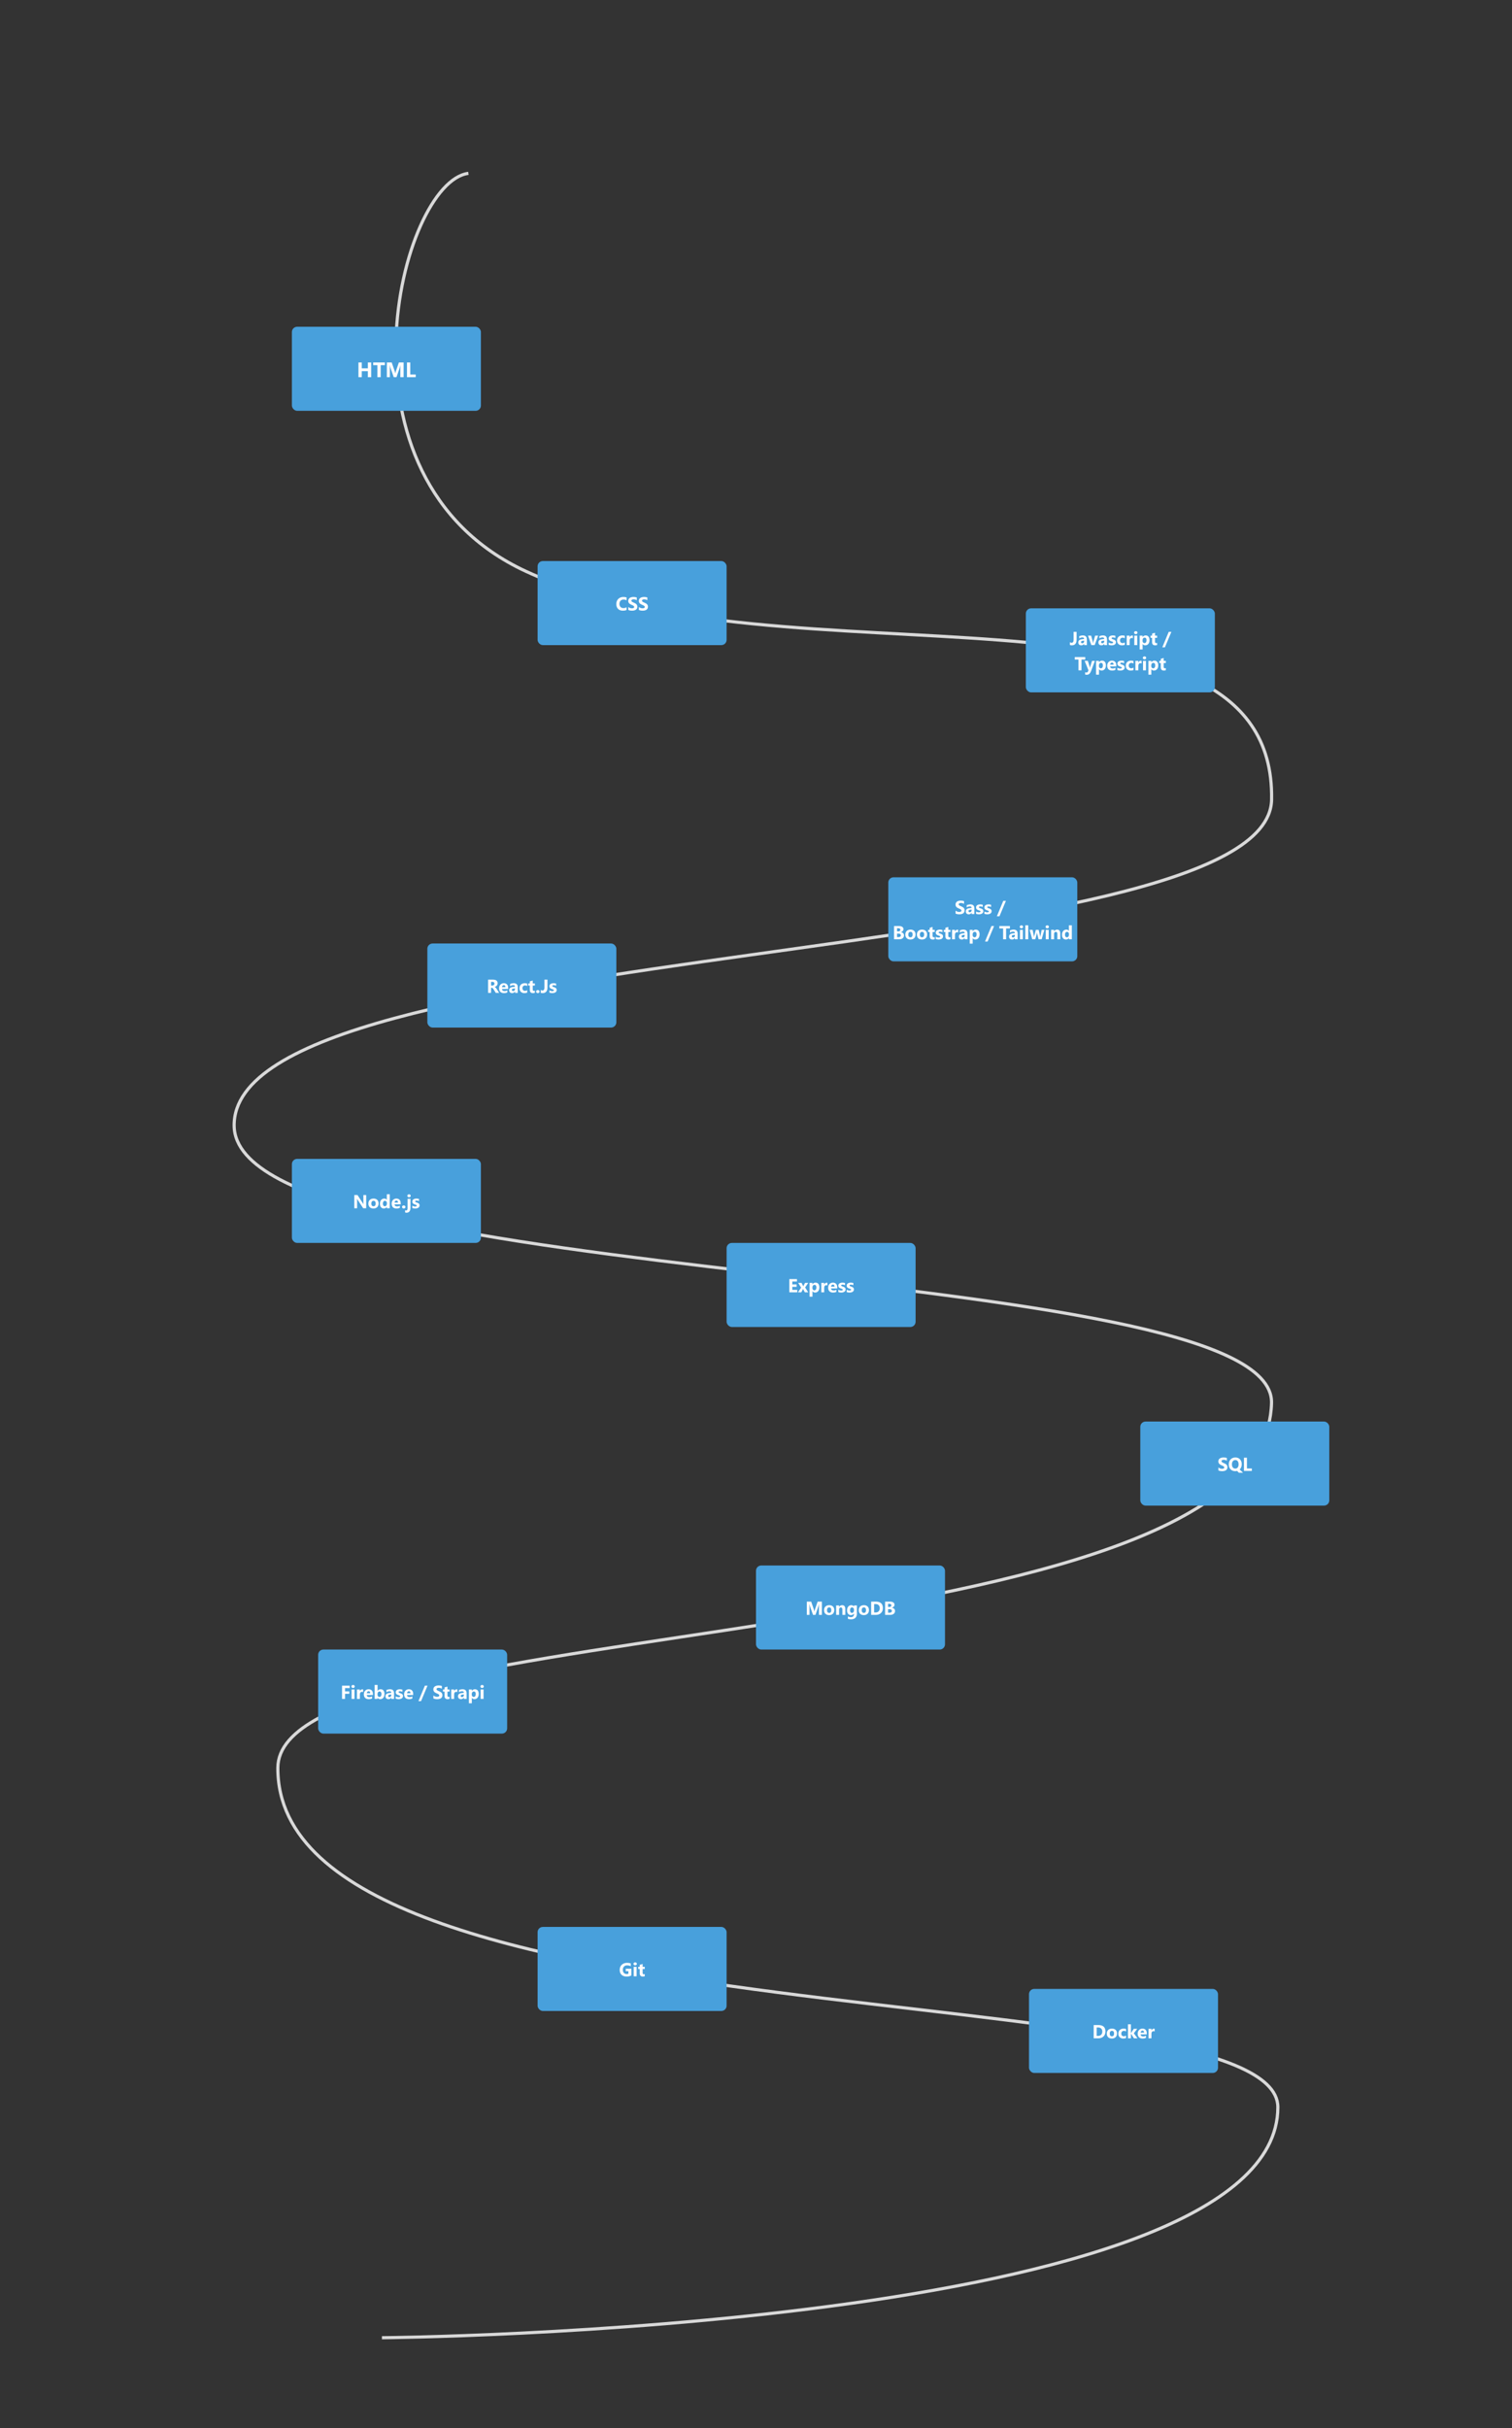 <svg width="1440" height="2311" viewBox="0 0 1440 2311" fill="none" xmlns="http://www.w3.org/2000/svg">
<rect x="0" y="0" width="1440" height="2311" fill="#333333" stroke="none"/>
<path d="M446.074 165C381.865 172.975 308.2 454.613 500.763 543.726C748.783 658.504 1215.08 530.913 1211.05 761.033C1208.22 923.128 220.271 889.611 223.006 1071.67C225.369 1229 1214.46 1197.47 1210.98 1335.34C1204.76 1581.98 265.291 1531.29 264.605 1682.54C263.387 1950.99 1216.94 1876.44 1217 2005.61C1217.1 2218.22 363.744 2225 363.744 2225" stroke="#D9D9D9" stroke-width="3"/>
<rect x="278" y="311" width="180" height="80" rx="5" fill="#48A0DC"/>
<path d="M353.508 359H350.344V353.297H344.543V359H341.389V344.996H344.543V350.582H350.344V344.996H353.508V359ZM366.555 347.564H362.561V359H359.396V347.564H355.422V344.996H366.555V347.564ZM384.396 359H381.281V350.621C381.281 349.716 381.32 348.717 381.398 347.623H381.32C381.158 348.482 381.011 349.101 380.881 349.479L377.6 359H375.021L371.682 349.576C371.59 349.322 371.444 348.671 371.242 347.623H371.154C371.239 349.003 371.281 350.214 371.281 351.256V359H368.439V344.996H373.059L375.92 353.297C376.148 353.961 376.314 354.628 376.418 355.299H376.477C376.652 354.524 376.838 353.85 377.033 353.277L379.895 344.996H384.396V359ZM395.92 359H387.58V344.996H390.734V356.441H395.92V359Z" fill="white"/>
<rect x="512" y="534" width="180" height="80" rx="5" fill="#48A0DC"/>
<path d="M596.771 580.552C595.851 580.997 594.649 581.22 593.167 581.22C591.233 581.22 589.713 580.651 588.605 579.515C587.498 578.378 586.944 576.863 586.944 574.971C586.944 572.955 587.565 571.32 588.808 570.066C590.056 568.812 591.673 568.186 593.659 568.186C594.89 568.186 595.927 568.341 596.771 568.651V571.385C595.927 570.881 594.966 570.629 593.888 570.629C592.704 570.629 591.749 571.001 591.022 571.745C590.296 572.489 589.933 573.497 589.933 574.769C589.933 575.987 590.275 576.96 590.961 577.687C591.646 578.407 592.569 578.768 593.729 578.768C594.837 578.768 595.851 578.498 596.771 577.959V580.552ZM598.388 580.517V577.704C598.897 578.132 599.451 578.454 600.049 578.671C600.646 578.882 601.25 578.987 601.859 578.987C602.217 578.987 602.527 578.955 602.791 578.891C603.061 578.826 603.283 578.738 603.459 578.627C603.641 578.51 603.775 578.375 603.863 578.223C603.951 578.064 603.995 577.895 603.995 577.713C603.995 577.467 603.925 577.247 603.784 577.054C603.644 576.86 603.45 576.682 603.204 576.518C602.964 576.354 602.677 576.195 602.343 576.043C602.009 575.891 601.648 575.735 601.262 575.577C600.277 575.167 599.542 574.666 599.056 574.074C598.575 573.482 598.335 572.768 598.335 571.93C598.335 571.273 598.467 570.711 598.73 570.242C598.994 569.768 599.352 569.378 599.803 569.073C600.26 568.769 600.787 568.546 601.385 568.405C601.982 568.259 602.615 568.186 603.283 568.186C603.939 568.186 604.52 568.227 605.023 568.309C605.533 568.385 606.002 568.505 606.43 568.669V571.297C606.219 571.15 605.987 571.021 605.735 570.91C605.489 570.799 605.234 570.708 604.971 570.638C604.707 570.562 604.443 570.506 604.18 570.471C603.922 570.436 603.676 570.418 603.441 570.418C603.119 570.418 602.826 570.45 602.562 570.515C602.299 570.573 602.076 570.658 601.895 570.77C601.713 570.881 601.572 571.016 601.473 571.174C601.373 571.326 601.323 571.499 601.323 571.692C601.323 571.903 601.379 572.094 601.49 572.264C601.602 572.428 601.76 572.586 601.965 572.738C602.17 572.885 602.419 573.031 602.712 573.178C603.005 573.318 603.336 573.465 603.705 573.617C604.209 573.828 604.66 574.054 605.059 574.294C605.463 574.528 605.809 574.795 606.096 575.094C606.383 575.393 606.603 575.735 606.755 576.122C606.907 576.503 606.983 576.948 606.983 577.458C606.983 578.161 606.849 578.753 606.579 579.233C606.315 579.708 605.955 580.095 605.498 580.394C605.041 580.687 604.508 580.897 603.898 581.026C603.295 581.155 602.656 581.22 601.982 581.22C601.291 581.22 600.632 581.161 600.005 581.044C599.384 580.927 598.845 580.751 598.388 580.517ZM608.478 580.517V577.704C608.987 578.132 609.541 578.454 610.139 578.671C610.736 578.882 611.34 578.987 611.949 578.987C612.307 578.987 612.617 578.955 612.881 578.891C613.15 578.826 613.373 578.738 613.549 578.627C613.73 578.51 613.865 578.375 613.953 578.223C614.041 578.064 614.085 577.895 614.085 577.713C614.085 577.467 614.015 577.247 613.874 577.054C613.733 576.86 613.54 576.682 613.294 576.518C613.054 576.354 612.767 576.195 612.433 576.043C612.099 575.891 611.738 575.735 611.352 575.577C610.367 575.167 609.632 574.666 609.146 574.074C608.665 573.482 608.425 572.768 608.425 571.93C608.425 571.273 608.557 570.711 608.82 570.242C609.084 569.768 609.441 569.378 609.893 569.073C610.35 568.769 610.877 568.546 611.475 568.405C612.072 568.259 612.705 568.186 613.373 568.186C614.029 568.186 614.609 568.227 615.113 568.309C615.623 568.385 616.092 568.505 616.52 568.669V571.297C616.309 571.15 616.077 571.021 615.825 570.91C615.579 570.799 615.324 570.708 615.061 570.638C614.797 570.562 614.533 570.506 614.27 570.471C614.012 570.436 613.766 570.418 613.531 570.418C613.209 570.418 612.916 570.45 612.652 570.515C612.389 570.573 612.166 570.658 611.984 570.77C611.803 570.881 611.662 571.016 611.562 571.174C611.463 571.326 611.413 571.499 611.413 571.692C611.413 571.903 611.469 572.094 611.58 572.264C611.691 572.428 611.85 572.586 612.055 572.738C612.26 572.885 612.509 573.031 612.802 573.178C613.095 573.318 613.426 573.465 613.795 573.617C614.299 573.828 614.75 574.054 615.148 574.294C615.553 574.528 615.898 574.795 616.186 575.094C616.473 575.393 616.692 575.735 616.845 576.122C616.997 576.503 617.073 576.948 617.073 577.458C617.073 578.161 616.938 578.753 616.669 579.233C616.405 579.708 616.045 580.095 615.588 580.394C615.131 580.687 614.598 580.897 613.988 581.026C613.385 581.155 612.746 581.22 612.072 581.22C611.381 581.22 610.722 581.161 610.095 581.044C609.474 580.927 608.935 580.751 608.478 580.517Z" fill="white"/>
<rect x="846" y="835" width="180" height="80" rx="5" fill="#48A0DC"/>
<path d="M910.081 869.517V866.704C910.591 867.132 911.145 867.454 911.742 867.671C912.34 867.882 912.943 867.987 913.553 867.987C913.91 867.987 914.221 867.955 914.484 867.891C914.754 867.826 914.977 867.738 915.152 867.627C915.334 867.51 915.469 867.375 915.557 867.223C915.645 867.064 915.688 866.895 915.688 866.713C915.688 866.467 915.618 866.247 915.478 866.054C915.337 865.86 915.144 865.682 914.897 865.518C914.657 865.354 914.37 865.195 914.036 865.043C913.702 864.891 913.342 864.735 912.955 864.577C911.971 864.167 911.235 863.666 910.749 863.074C910.269 862.482 910.028 861.768 910.028 860.93C910.028 860.273 910.16 859.711 910.424 859.242C910.688 858.768 911.045 858.378 911.496 858.073C911.953 857.769 912.48 857.546 913.078 857.405C913.676 857.259 914.309 857.186 914.977 857.186C915.633 857.186 916.213 857.227 916.717 857.309C917.227 857.385 917.695 857.505 918.123 857.669V860.297C917.912 860.15 917.681 860.021 917.429 859.91C917.183 859.799 916.928 859.708 916.664 859.638C916.4 859.562 916.137 859.506 915.873 859.471C915.615 859.436 915.369 859.418 915.135 859.418C914.812 859.418 914.52 859.45 914.256 859.515C913.992 859.573 913.77 859.658 913.588 859.77C913.406 859.881 913.266 860.016 913.166 860.174C913.066 860.326 913.017 860.499 913.017 860.692C913.017 860.903 913.072 861.094 913.184 861.264C913.295 861.428 913.453 861.586 913.658 861.738C913.863 861.885 914.112 862.031 914.405 862.178C914.698 862.318 915.029 862.465 915.398 862.617C915.902 862.828 916.354 863.054 916.752 863.294C917.156 863.528 917.502 863.795 917.789 864.094C918.076 864.393 918.296 864.735 918.448 865.122C918.601 865.503 918.677 865.948 918.677 866.458C918.677 867.161 918.542 867.753 918.272 868.233C918.009 868.708 917.648 869.095 917.191 869.394C916.734 869.687 916.201 869.897 915.592 870.026C914.988 870.155 914.35 870.22 913.676 870.22C912.984 870.22 912.325 870.161 911.698 870.044C911.077 869.927 910.538 869.751 910.081 869.517ZM927.967 870H925.339V868.708H925.304C924.7 869.716 923.807 870.22 922.623 870.22C921.75 870.22 921.062 869.974 920.558 869.481C920.06 868.983 919.811 868.321 919.811 867.495C919.811 865.749 920.845 864.741 922.913 864.472L925.356 864.146C925.356 863.162 924.823 862.67 923.757 862.67C922.685 862.67 921.665 862.989 920.698 863.628V861.536C921.085 861.337 921.612 861.161 922.28 861.009C922.954 860.856 923.566 860.78 924.117 860.78C926.684 860.78 927.967 862.061 927.967 864.621V870ZM925.356 866.344V865.737L923.722 865.948C922.819 866.065 922.368 866.473 922.368 867.17C922.368 867.486 922.477 867.747 922.693 867.952C922.916 868.151 923.215 868.251 923.59 868.251C924.111 868.251 924.536 868.072 924.864 867.715C925.192 867.352 925.356 866.895 925.356 866.344ZM929.575 869.763V867.513C930.032 867.788 930.486 867.993 930.938 868.128C931.395 868.263 931.825 868.33 932.229 868.33C932.722 868.33 933.108 868.263 933.39 868.128C933.677 867.993 933.82 867.788 933.82 867.513C933.82 867.337 933.756 867.19 933.627 867.073C933.498 866.956 933.331 866.854 933.126 866.766C932.927 866.678 932.707 866.599 932.467 866.528C932.227 866.458 931.995 866.379 931.772 866.291C931.415 866.156 931.099 866.013 930.823 865.86C930.554 865.702 930.325 865.521 930.138 865.315C929.956 865.11 929.815 864.873 929.716 864.604C929.622 864.334 929.575 864.015 929.575 863.646C929.575 863.142 929.684 862.708 929.9 862.345C930.123 861.981 930.416 861.686 930.779 861.457C931.148 861.223 931.567 861.053 932.036 860.947C932.511 860.836 933.003 860.78 933.513 860.78C933.911 860.78 934.315 860.812 934.726 860.877C935.136 860.936 935.54 861.023 935.938 861.141V863.285C935.587 863.08 935.209 862.928 934.805 862.828C934.406 862.723 934.014 862.67 933.627 862.67C933.445 862.67 933.272 862.688 933.108 862.723C932.95 862.752 932.81 862.799 932.687 862.863C932.563 862.922 932.467 863.001 932.396 863.101C932.326 863.194 932.291 863.303 932.291 863.426C932.291 863.59 932.344 863.73 932.449 863.848C932.555 863.965 932.692 864.067 932.862 864.155C933.032 864.237 933.22 864.313 933.425 864.384C933.636 864.448 933.844 864.516 934.049 864.586C934.418 864.715 934.752 864.855 935.051 865.008C935.35 865.16 935.604 865.339 935.815 865.544C936.032 865.749 936.196 865.989 936.308 866.265C936.425 866.54 936.483 866.868 936.483 867.249C936.483 867.782 936.366 868.239 936.132 868.62C935.903 868.995 935.596 869.303 935.209 869.543C934.828 869.777 934.386 869.947 933.882 870.053C933.384 870.164 932.865 870.22 932.326 870.22C931.336 870.22 930.419 870.067 929.575 869.763ZM937.503 869.763V867.513C937.96 867.788 938.414 867.993 938.865 868.128C939.322 868.263 939.753 868.33 940.157 868.33C940.649 868.33 941.036 868.263 941.317 868.128C941.604 867.993 941.748 867.788 941.748 867.513C941.748 867.337 941.684 867.19 941.555 867.073C941.426 866.956 941.259 866.854 941.054 866.766C940.854 866.678 940.635 866.599 940.395 866.528C940.154 866.458 939.923 866.379 939.7 866.291C939.343 866.156 939.026 866.013 938.751 865.86C938.481 865.702 938.253 865.521 938.065 865.315C937.884 865.11 937.743 864.873 937.644 864.604C937.55 864.334 937.503 864.015 937.503 863.646C937.503 863.142 937.611 862.708 937.828 862.345C938.051 861.981 938.344 861.686 938.707 861.457C939.076 861.223 939.495 861.053 939.964 860.947C940.438 860.836 940.931 860.78 941.44 860.78C941.839 860.78 942.243 860.812 942.653 860.877C943.063 860.936 943.468 861.023 943.866 861.141V863.285C943.515 863.08 943.137 862.928 942.732 862.828C942.334 862.723 941.941 862.67 941.555 862.67C941.373 862.67 941.2 862.688 941.036 862.723C940.878 862.752 940.737 862.799 940.614 862.863C940.491 862.922 940.395 863.001 940.324 863.101C940.254 863.194 940.219 863.303 940.219 863.426C940.219 863.59 940.271 863.73 940.377 863.848C940.482 863.965 940.62 864.067 940.79 864.155C940.96 864.237 941.147 864.313 941.353 864.384C941.563 864.448 941.771 864.516 941.977 864.586C942.346 864.715 942.68 864.855 942.979 865.008C943.277 865.16 943.532 865.339 943.743 865.544C943.96 865.749 944.124 865.989 944.235 866.265C944.353 866.54 944.411 866.868 944.411 867.249C944.411 867.782 944.294 868.239 944.06 868.62C943.831 868.995 943.523 869.303 943.137 869.543C942.756 869.777 942.313 869.947 941.81 870.053C941.312 870.164 940.793 870.22 940.254 870.22C939.264 870.22 938.347 870.067 937.503 869.763ZM958.017 857.396L951.873 872.092H949.395L955.512 857.396H958.017ZM851.484 894V881.396H856.072C857.479 881.396 858.56 881.654 859.315 882.17C860.071 882.686 860.449 883.412 860.449 884.35C860.449 885.029 860.218 885.624 859.755 886.134C859.298 886.644 858.712 886.998 857.997 887.197V887.232C858.894 887.344 859.608 887.675 860.142 888.226C860.681 888.776 860.95 889.447 860.95 890.238C860.95 891.393 860.537 892.31 859.711 892.989C858.885 893.663 857.757 894 856.327 894H851.484ZM854.323 883.488V886.477H855.571C856.157 886.477 856.617 886.336 856.951 886.055C857.291 885.768 857.461 885.375 857.461 884.877C857.461 883.951 856.77 883.488 855.387 883.488H854.323ZM854.323 888.586V891.908H855.861C856.518 891.908 857.03 891.756 857.399 891.451C857.774 891.146 857.962 890.73 857.962 890.203C857.962 889.699 857.777 889.304 857.408 889.017C857.045 888.729 856.535 888.586 855.879 888.586H854.323ZM867.05 894.22C865.55 894.22 864.369 893.801 863.508 892.963C862.652 892.119 862.225 890.977 862.225 889.535C862.225 888.047 862.67 886.884 863.561 886.046C864.451 885.202 865.655 884.78 867.173 884.78C868.667 884.78 869.839 885.202 870.688 886.046C871.538 886.884 871.963 887.994 871.963 889.377C871.963 890.871 871.523 892.052 870.645 892.919C869.771 893.786 868.573 894.22 867.05 894.22ZM867.12 886.907C866.464 886.907 865.954 887.133 865.591 887.584C865.228 888.035 865.046 888.674 865.046 889.5C865.046 891.229 865.743 892.093 867.138 892.093C868.468 892.093 869.133 891.205 869.133 889.43C869.133 887.748 868.462 886.907 867.12 886.907ZM878.054 894.22C876.554 894.22 875.373 893.801 874.512 892.963C873.656 892.119 873.229 890.977 873.229 889.535C873.229 888.047 873.674 886.884 874.564 886.046C875.455 885.202 876.659 884.78 878.177 884.78C879.671 884.78 880.843 885.202 881.692 886.046C882.542 886.884 882.967 887.994 882.967 889.377C882.967 890.871 882.527 892.052 881.648 892.919C880.775 893.786 879.577 894.22 878.054 894.22ZM878.124 886.907C877.468 886.907 876.958 887.133 876.595 887.584C876.231 888.035 876.05 888.674 876.05 889.5C876.05 891.229 876.747 892.093 878.142 892.093C879.472 892.093 880.137 891.205 880.137 889.43C880.137 887.748 879.466 886.907 878.124 886.907ZM890.209 893.895C889.799 894.111 889.181 894.22 888.354 894.22C886.397 894.22 885.419 893.203 885.419 891.17V887.048H883.96V885H885.419V883.058L888.188 882.267V885H890.209V887.048H888.188V890.687C888.188 891.624 888.56 892.093 889.304 892.093C889.597 892.093 889.898 892.008 890.209 891.838V893.895ZM891.193 893.763V891.513C891.65 891.788 892.104 891.993 892.556 892.128C893.013 892.263 893.443 892.33 893.848 892.33C894.34 892.33 894.727 892.263 895.008 892.128C895.295 891.993 895.438 891.788 895.438 891.513C895.438 891.337 895.374 891.19 895.245 891.073C895.116 890.956 894.949 890.854 894.744 890.766C894.545 890.678 894.325 890.599 894.085 890.528C893.845 890.458 893.613 890.379 893.391 890.291C893.033 890.156 892.717 890.013 892.441 889.86C892.172 889.702 891.943 889.521 891.756 889.315C891.574 889.11 891.434 888.873 891.334 888.604C891.24 888.334 891.193 888.015 891.193 887.646C891.193 887.142 891.302 886.708 891.519 886.345C891.741 885.981 892.034 885.686 892.397 885.457C892.767 885.223 893.186 885.053 893.654 884.947C894.129 884.836 894.621 884.78 895.131 884.78C895.529 884.78 895.934 884.812 896.344 884.877C896.754 884.936 897.158 885.023 897.557 885.141V887.285C897.205 887.08 896.827 886.928 896.423 886.828C896.024 886.723 895.632 886.67 895.245 886.67C895.063 886.67 894.891 886.688 894.727 886.723C894.568 886.752 894.428 886.799 894.305 886.863C894.182 886.922 894.085 887.001 894.015 887.101C893.944 887.194 893.909 887.303 893.909 887.426C893.909 887.59 893.962 887.73 894.067 887.848C894.173 887.965 894.311 888.067 894.48 888.155C894.65 888.237 894.838 888.313 895.043 888.384C895.254 888.448 895.462 888.516 895.667 888.586C896.036 888.715 896.37 888.855 896.669 889.008C896.968 889.16 897.223 889.339 897.434 889.544C897.65 889.749 897.814 889.989 897.926 890.265C898.043 890.54 898.102 890.868 898.102 891.249C898.102 891.782 897.984 892.239 897.75 892.62C897.521 892.995 897.214 893.303 896.827 893.543C896.446 893.777 896.004 893.947 895.5 894.053C895.002 894.164 894.483 894.22 893.944 894.22C892.954 894.22 892.037 894.067 891.193 893.763ZM905.15 893.895C904.74 894.111 904.122 894.22 903.296 894.22C901.339 894.22 900.36 893.203 900.36 891.17V887.048H898.901V885H900.36V883.058L903.129 882.267V885H905.15V887.048H903.129V890.687C903.129 891.624 903.501 892.093 904.245 892.093C904.538 892.093 904.84 892.008 905.15 891.838V893.895ZM912.595 887.505C912.261 887.323 911.871 887.232 911.426 887.232C910.822 887.232 910.351 887.455 910.011 887.9C909.671 888.34 909.501 888.94 909.501 889.702V894H906.724V885H909.501V886.67H909.536C909.976 885.451 910.767 884.842 911.909 884.842C912.202 884.842 912.431 884.877 912.595 884.947V887.505ZM921.384 894H918.756V892.708H918.721C918.117 893.716 917.224 894.22 916.04 894.22C915.167 894.22 914.479 893.974 913.975 893.481C913.477 892.983 913.228 892.321 913.228 891.495C913.228 889.749 914.262 888.741 916.33 888.472L918.773 888.146C918.773 887.162 918.24 886.67 917.174 886.67C916.102 886.67 915.082 886.989 914.115 887.628V885.536C914.502 885.337 915.029 885.161 915.697 885.009C916.371 884.856 916.983 884.78 917.534 884.78C920.101 884.78 921.384 886.061 921.384 888.621V894ZM918.773 890.344V889.737L917.139 889.948C916.236 890.065 915.785 890.473 915.785 891.17C915.785 891.486 915.894 891.747 916.11 891.952C916.333 892.151 916.632 892.251 917.007 892.251C917.528 892.251 917.953 892.072 918.281 891.715C918.609 891.352 918.773 890.895 918.773 890.344ZM926.394 892.954H926.358V898.14H923.581V885H926.358V886.354H926.394C927.079 885.305 928.043 884.78 929.285 884.78C930.451 884.78 931.351 885.182 931.983 885.984C932.622 886.781 932.941 887.868 932.941 889.245C932.941 890.745 932.569 891.949 931.825 892.857C931.087 893.766 930.103 894.22 928.872 894.22C927.788 894.22 926.962 893.798 926.394 892.954ZM926.314 889.263V889.983C926.314 890.604 926.479 891.111 926.807 891.504C927.135 891.896 927.565 892.093 928.099 892.093C928.731 892.093 929.221 891.85 929.566 891.363C929.918 890.871 930.094 890.177 930.094 889.28C930.094 887.698 929.479 886.907 928.248 886.907C927.68 886.907 927.214 887.124 926.851 887.558C926.493 887.985 926.314 888.554 926.314 889.263ZM946.74 881.396L940.597 896.092H938.118L944.235 881.396H946.74ZM961.796 883.708H958.201V894H955.354V883.708H951.776V881.396H961.796V883.708ZM969.179 894H966.551V892.708H966.516C965.912 893.716 965.019 894.22 963.835 894.22C962.962 894.22 962.273 893.974 961.77 893.481C961.271 892.983 961.022 892.321 961.022 891.495C961.022 889.749 962.057 888.741 964.125 888.472L966.568 888.146C966.568 887.162 966.035 886.67 964.969 886.67C963.896 886.67 962.877 886.989 961.91 887.628V885.536C962.297 885.337 962.824 885.161 963.492 885.009C964.166 884.856 964.778 884.78 965.329 884.78C967.896 884.78 969.179 886.061 969.179 888.621V894ZM966.568 890.344V889.737L964.934 889.948C964.031 890.065 963.58 890.473 963.58 891.17C963.58 891.486 963.688 891.747 963.905 891.952C964.128 892.151 964.427 892.251 964.802 892.251C965.323 892.251 965.748 892.072 966.076 891.715C966.404 891.352 966.568 890.895 966.568 890.344ZM972.782 883.576C972.313 883.576 971.93 883.438 971.631 883.163C971.332 882.882 971.183 882.539 971.183 882.135C971.183 881.719 971.332 881.379 971.631 881.115C971.93 880.852 972.313 880.72 972.782 880.72C973.257 880.72 973.641 880.852 973.934 881.115C974.232 881.379 974.382 881.719 974.382 882.135C974.382 882.557 974.232 882.902 973.934 883.172C973.641 883.441 973.257 883.576 972.782 883.576ZM974.153 894H971.376V885H974.153V894ZM979.269 894H976.491V880.676H979.269V894ZM994.641 885L992.048 894H989.13L987.803 888.727C987.715 888.375 987.665 887.991 987.653 887.575H987.601C987.56 888.032 987.501 888.404 987.425 888.691L986.001 894H983.118L980.578 885H983.408L984.647 890.871C984.706 891.146 984.75 891.48 984.779 891.873H984.832C984.861 891.463 984.914 891.117 984.99 890.836L986.537 885H989.183L990.571 890.871C990.606 891.018 990.647 891.357 990.694 891.891H990.756C990.785 891.551 990.832 891.211 990.896 890.871L992.065 885H994.641ZM997.374 883.576C996.905 883.576 996.521 883.438 996.223 883.163C995.924 882.882 995.774 882.539 995.774 882.135C995.774 881.719 995.924 881.379 996.223 881.115C996.521 880.852 996.905 880.72 997.374 880.72C997.849 880.72 998.232 880.852 998.525 881.115C998.824 881.379 998.974 881.719 998.974 882.135C998.974 882.557 998.824 882.902 998.525 883.172C998.232 883.441 997.849 883.576 997.374 883.576ZM998.745 894H995.968V885H998.745V894ZM1009.78 894H1007.01V888.999C1007.01 887.604 1006.51 886.907 1005.51 886.907C1005.03 886.907 1004.64 887.092 1004.33 887.461C1004.02 887.83 1003.86 888.299 1003.86 888.867V894H1001.08V885H1003.86V886.424H1003.9C1004.56 885.328 1005.52 884.78 1006.79 884.78C1008.78 884.78 1009.78 886.017 1009.78 888.489V894ZM1020.79 894H1018.01V892.761H1017.98C1017.34 893.733 1016.41 894.22 1015.19 894.22C1014.06 894.22 1013.16 893.824 1012.47 893.033C1011.79 892.236 1011.45 891.126 1011.45 889.702C1011.45 888.214 1011.82 887.021 1012.58 886.125C1013.33 885.229 1014.33 884.78 1015.55 884.78C1016.71 884.78 1017.52 885.196 1017.98 886.028H1018.01V880.676H1020.79V894ZM1018.06 889.623V888.946C1018.06 888.36 1017.89 887.874 1017.55 887.487C1017.21 887.101 1016.77 886.907 1016.23 886.907C1015.61 886.907 1015.13 887.15 1014.79 887.637C1014.44 888.117 1014.27 888.779 1014.27 889.623C1014.27 890.414 1014.43 891.023 1014.77 891.451C1015.1 891.879 1015.56 892.093 1016.16 892.093C1016.72 892.093 1017.18 891.867 1017.53 891.416C1017.88 890.965 1018.06 890.367 1018.06 889.623Z" fill="white"/>
<rect x="977" y="579" width="180" height="80" rx="5" fill="#48A0DC"/>
<path d="M1025.32 608.999C1025.32 610.687 1024.93 611.979 1024.14 612.875C1023.37 613.771 1022.23 614.22 1020.75 614.22C1020.09 614.22 1019.48 614.105 1018.92 613.877V611.214C1019.4 611.583 1019.95 611.768 1020.55 611.768C1021.84 611.768 1022.49 610.807 1022.49 608.885V601.396H1025.32V608.999ZM1035.12 614H1032.49V612.708H1032.46C1031.86 613.716 1030.96 614.22 1029.78 614.22C1028.91 614.22 1028.22 613.974 1027.71 613.481C1027.21 612.983 1026.97 612.321 1026.97 611.495C1026.97 609.749 1028 608.741 1030.07 608.472L1032.51 608.146C1032.51 607.162 1031.98 606.67 1030.91 606.67C1029.84 606.67 1028.82 606.989 1027.85 607.628V605.536C1028.24 605.337 1028.77 605.161 1029.44 605.009C1030.11 604.856 1030.72 604.78 1031.27 604.78C1033.84 604.78 1035.12 606.061 1035.12 608.621V614ZM1032.51 610.344V609.737L1030.88 609.948C1029.97 610.065 1029.52 610.473 1029.52 611.17C1029.52 611.486 1029.63 611.747 1029.85 611.952C1030.07 612.151 1030.37 612.251 1030.75 612.251C1031.27 612.251 1031.69 612.072 1032.02 611.715C1032.35 611.352 1032.51 610.895 1032.51 610.344ZM1045.89 605L1042.54 614H1039.38L1036.19 605H1039.16L1040.72 610.546C1040.9 611.173 1041 611.706 1041.03 612.146H1041.06C1041.1 611.729 1041.21 611.214 1041.39 610.599L1042.99 605H1045.89ZM1054.28 614H1051.65V612.708H1051.62C1051.02 613.716 1050.12 614.22 1048.94 614.22C1048.07 614.22 1047.38 613.974 1046.87 613.481C1046.38 612.983 1046.13 612.321 1046.13 611.495C1046.13 609.749 1047.16 608.741 1049.23 608.472L1051.67 608.146C1051.67 607.162 1051.14 606.67 1050.07 606.67C1049 606.67 1047.98 606.989 1047.01 607.628V605.536C1047.4 605.337 1047.93 605.161 1048.6 605.009C1049.27 604.856 1049.88 604.78 1050.43 604.78C1053 604.78 1054.28 606.061 1054.28 608.621V614ZM1051.67 610.344V609.737L1050.04 609.948C1049.13 610.065 1048.68 610.473 1048.68 611.17C1048.68 611.486 1048.79 611.747 1049.01 611.952C1049.23 612.151 1049.53 612.251 1049.91 612.251C1050.43 612.251 1050.85 612.072 1051.18 611.715C1051.51 611.352 1051.67 610.895 1051.67 610.344ZM1055.89 613.763V611.513C1056.35 611.788 1056.8 611.993 1057.25 612.128C1057.71 612.263 1058.14 612.33 1058.54 612.33C1059.04 612.33 1059.42 612.263 1059.71 612.128C1059.99 611.993 1060.14 611.788 1060.14 611.513C1060.14 611.337 1060.07 611.19 1059.94 611.073C1059.81 610.956 1059.65 610.854 1059.44 610.766C1059.24 610.678 1059.02 610.599 1058.78 610.528C1058.54 610.458 1058.31 610.379 1058.09 610.291C1057.73 610.156 1057.41 610.013 1057.14 609.86C1056.87 609.702 1056.64 609.521 1056.45 609.315C1056.27 609.11 1056.13 608.873 1056.03 608.604C1055.94 608.334 1055.89 608.015 1055.89 607.646C1055.89 607.142 1056 606.708 1056.22 606.345C1056.44 605.981 1056.73 605.686 1057.09 605.457C1057.46 605.223 1057.88 605.053 1058.35 604.947C1058.83 604.836 1059.32 604.78 1059.83 604.78C1060.23 604.78 1060.63 604.812 1061.04 604.877C1061.45 604.936 1061.86 605.023 1062.25 605.141V607.285C1061.9 607.08 1061.52 606.928 1061.12 606.828C1060.72 606.723 1060.33 606.67 1059.94 606.67C1059.76 606.67 1059.59 606.688 1059.42 606.723C1059.27 606.752 1059.12 606.799 1059 606.863C1058.88 606.922 1058.78 607.001 1058.71 607.101C1058.64 607.194 1058.61 607.303 1058.61 607.426C1058.61 607.59 1058.66 607.73 1058.76 607.848C1058.87 607.965 1059.01 608.067 1059.18 608.155C1059.35 608.237 1059.54 608.313 1059.74 608.384C1059.95 608.448 1060.16 608.516 1060.36 608.586C1060.73 608.715 1061.07 608.855 1061.37 609.008C1061.67 609.16 1061.92 609.339 1062.13 609.544C1062.35 609.749 1062.51 609.989 1062.62 610.265C1062.74 610.54 1062.8 610.868 1062.8 611.249C1062.8 611.782 1062.68 612.239 1062.45 612.62C1062.22 612.995 1061.91 613.303 1061.52 613.543C1061.14 613.777 1060.7 613.947 1060.2 614.053C1059.7 614.164 1059.18 614.22 1058.64 614.22C1057.65 614.22 1056.73 614.067 1055.89 613.763ZM1071.23 613.675C1070.6 614.038 1069.7 614.22 1068.51 614.22C1067.13 614.22 1066.01 613.801 1065.15 612.963C1064.3 612.125 1063.87 611.044 1063.87 609.72C1063.87 608.19 1064.33 606.986 1065.24 606.107C1066.16 605.223 1067.39 604.78 1068.92 604.78C1069.99 604.78 1070.75 604.921 1071.23 605.202V607.558C1070.65 607.124 1070 606.907 1069.29 606.907C1068.49 606.907 1067.86 607.142 1067.39 607.61C1066.92 608.073 1066.69 608.715 1066.69 609.535C1066.69 610.332 1066.92 610.959 1067.36 611.416C1067.81 611.867 1068.42 612.093 1069.2 612.093C1069.89 612.093 1070.57 611.876 1071.23 611.442V613.675ZM1078.93 607.505C1078.59 607.323 1078.2 607.232 1077.76 607.232C1077.15 607.232 1076.68 607.455 1076.34 607.9C1076 608.34 1075.83 608.94 1075.83 609.702V614H1073.06V605H1075.83V606.67H1075.87C1076.31 605.451 1077.1 604.842 1078.24 604.842C1078.53 604.842 1078.76 604.877 1078.93 604.947V607.505ZM1081.7 603.576C1081.24 603.576 1080.85 603.438 1080.55 603.163C1080.25 602.882 1080.1 602.539 1080.1 602.135C1080.1 601.719 1080.25 601.379 1080.55 601.115C1080.85 600.852 1081.24 600.72 1081.7 600.72C1082.18 600.72 1082.56 600.852 1082.86 601.115C1083.15 601.379 1083.3 601.719 1083.3 602.135C1083.3 602.557 1083.15 602.902 1082.86 603.172C1082.56 603.441 1082.18 603.576 1081.7 603.576ZM1083.08 614H1080.3V605H1083.08V614ZM1088.23 612.954H1088.19V618.14H1085.41V605H1088.19V606.354H1088.23C1088.91 605.305 1089.88 604.78 1091.12 604.78C1092.28 604.78 1093.18 605.182 1093.82 605.984C1094.45 606.781 1094.77 607.868 1094.77 609.245C1094.77 610.745 1094.4 611.949 1093.66 612.857C1092.92 613.766 1091.93 614.22 1090.7 614.22C1089.62 614.22 1088.79 613.798 1088.23 612.954ZM1088.15 609.263V609.983C1088.15 610.604 1088.31 611.111 1088.64 611.504C1088.97 611.896 1089.4 612.093 1089.93 612.093C1090.56 612.093 1091.05 611.85 1091.4 611.363C1091.75 610.871 1091.93 610.177 1091.93 609.28C1091.93 607.698 1091.31 606.907 1090.08 606.907C1089.51 606.907 1089.05 607.124 1088.68 607.558C1088.33 607.985 1088.15 608.554 1088.15 609.263ZM1102.02 613.895C1101.61 614.111 1100.99 614.22 1100.16 614.22C1098.2 614.22 1097.23 613.203 1097.23 611.17V607.048H1095.77V605H1097.23V603.058L1099.99 602.267V605H1102.02V607.048H1099.99V610.687C1099.99 611.624 1100.37 612.093 1101.11 612.093C1101.4 612.093 1101.71 612.008 1102.02 611.838V613.895ZM1115.59 601.396L1109.44 616.092H1106.96L1113.08 601.396H1115.59ZM1033.58 627.708H1029.98V638H1027.13V627.708H1023.56V625.396H1033.58V627.708ZM1042.76 629L1039.1 638.721C1038.22 641.059 1036.9 642.228 1035.13 642.228C1034.46 642.228 1033.9 642.151 1033.47 641.999V639.784C1033.84 640.001 1034.24 640.109 1034.67 640.109C1035.39 640.109 1035.89 639.772 1036.17 639.099L1036.64 637.982L1032.99 629H1036.06L1037.74 634.476C1037.85 634.815 1037.93 635.217 1037.99 635.68H1038.02C1038.08 635.34 1038.17 634.944 1038.31 634.493L1040.01 629H1042.76ZM1046.69 636.954H1046.65V642.14H1043.88V629H1046.65V630.354H1046.69C1047.37 629.305 1048.34 628.78 1049.58 628.78C1050.75 628.78 1051.65 629.182 1052.28 629.984C1052.92 630.781 1053.24 631.868 1053.24 633.245C1053.24 634.745 1052.86 635.949 1052.12 636.857C1051.38 637.766 1050.4 638.22 1049.17 638.22C1048.08 638.22 1047.26 637.798 1046.69 636.954ZM1046.61 633.263V633.983C1046.61 634.604 1046.77 635.111 1047.1 635.504C1047.43 635.896 1047.86 636.093 1048.39 636.093C1049.03 636.093 1049.52 635.85 1049.86 635.363C1050.21 634.871 1050.39 634.177 1050.39 633.28C1050.39 631.698 1049.77 630.907 1048.54 630.907C1047.97 630.907 1047.51 631.124 1047.15 631.558C1046.79 631.985 1046.61 632.554 1046.61 633.263ZM1063.12 634.291H1057.25C1057.35 635.598 1058.17 636.251 1059.72 636.251C1060.71 636.251 1061.58 636.017 1062.33 635.548V637.552C1061.5 637.997 1060.42 638.22 1059.09 638.22C1057.64 638.22 1056.51 637.818 1055.71 637.016C1054.9 636.207 1054.5 635.082 1054.5 633.641C1054.5 632.146 1054.94 630.963 1055.8 630.09C1056.67 629.217 1057.74 628.78 1059 628.78C1060.31 628.78 1061.33 629.17 1062.04 629.949C1062.76 630.729 1063.12 631.786 1063.12 633.122V634.291ZM1060.55 632.586C1060.55 631.297 1060.03 630.652 1058.98 630.652C1058.54 630.652 1058.15 630.837 1057.82 631.206C1057.5 631.575 1057.31 632.035 1057.24 632.586H1060.55ZM1064.19 637.763V635.513C1064.64 635.788 1065.1 635.993 1065.55 636.128C1066.01 636.263 1066.44 636.33 1066.84 636.33C1067.33 636.33 1067.72 636.263 1068 636.128C1068.29 635.993 1068.43 635.788 1068.43 635.513C1068.43 635.337 1068.37 635.19 1068.24 635.073C1068.11 634.956 1067.94 634.854 1067.74 634.766C1067.54 634.678 1067.32 634.599 1067.08 634.528C1066.84 634.458 1066.61 634.379 1066.38 634.291C1066.03 634.156 1065.71 634.013 1065.44 633.86C1065.17 633.702 1064.94 633.521 1064.75 633.315C1064.57 633.11 1064.43 632.873 1064.33 632.604C1064.23 632.334 1064.19 632.015 1064.19 631.646C1064.19 631.142 1064.3 630.708 1064.51 630.345C1064.74 629.981 1065.03 629.686 1065.39 629.457C1065.76 629.223 1066.18 629.053 1066.65 628.947C1067.12 628.836 1067.62 628.78 1068.12 628.78C1068.52 628.78 1068.93 628.812 1069.34 628.877C1069.75 628.936 1070.15 629.023 1070.55 629.141V631.285C1070.2 631.08 1069.82 630.928 1069.42 630.828C1069.02 630.723 1068.63 630.67 1068.24 630.67C1068.06 630.67 1067.88 630.688 1067.72 630.723C1067.56 630.752 1067.42 630.799 1067.3 630.863C1067.18 630.922 1067.08 631.001 1067.01 631.101C1066.94 631.194 1066.9 631.303 1066.9 631.426C1066.9 631.59 1066.96 631.73 1067.06 631.848C1067.17 631.965 1067.3 632.067 1067.47 632.155C1067.64 632.237 1067.83 632.313 1068.04 632.384C1068.25 632.448 1068.46 632.516 1068.66 632.586C1069.03 632.715 1069.36 632.855 1069.66 633.008C1069.96 633.16 1070.22 633.339 1070.43 633.544C1070.64 633.749 1070.81 633.989 1070.92 634.265C1071.04 634.54 1071.1 634.868 1071.1 635.249C1071.1 635.782 1070.98 636.239 1070.74 636.62C1070.52 636.995 1070.21 637.303 1069.82 637.543C1069.44 637.777 1069 637.947 1068.49 638.053C1068 638.164 1067.48 638.22 1066.94 638.22C1065.95 638.22 1065.03 638.067 1064.19 637.763ZM1079.52 637.675C1078.9 638.038 1077.99 638.22 1076.81 638.22C1075.43 638.22 1074.31 637.801 1073.45 636.963C1072.6 636.125 1072.17 635.044 1072.17 633.72C1072.17 632.19 1072.62 630.986 1073.54 630.107C1074.46 629.223 1075.69 628.78 1077.22 628.78C1078.28 628.78 1079.05 628.921 1079.52 629.202V631.558C1078.94 631.124 1078.3 630.907 1077.58 630.907C1076.79 630.907 1076.15 631.142 1075.68 631.61C1075.22 632.073 1074.99 632.715 1074.99 633.535C1074.99 634.332 1075.21 634.959 1075.66 635.416C1076.1 635.867 1076.71 636.093 1077.49 636.093C1078.19 636.093 1078.86 635.876 1079.52 635.442V637.675ZM1087.22 631.505C1086.89 631.323 1086.5 631.232 1086.05 631.232C1085.45 631.232 1084.98 631.455 1084.64 631.9C1084.3 632.34 1084.13 632.94 1084.13 633.702V638H1081.35V629H1084.13V630.67H1084.17C1084.6 629.451 1085.4 628.842 1086.54 628.842C1086.83 628.842 1087.06 628.877 1087.22 628.947V631.505ZM1090 627.576C1089.53 627.576 1089.15 627.438 1088.85 627.163C1088.55 626.882 1088.4 626.539 1088.4 626.135C1088.4 625.719 1088.55 625.379 1088.85 625.115C1089.15 624.852 1089.53 624.72 1090 624.72C1090.48 624.72 1090.86 624.852 1091.15 625.115C1091.45 625.379 1091.6 625.719 1091.6 626.135C1091.6 626.557 1091.45 626.902 1091.15 627.172C1090.86 627.441 1090.48 627.576 1090 627.576ZM1091.37 638H1088.59V629H1091.37V638ZM1096.52 636.954H1096.49V642.14H1093.71V629H1096.49V630.354H1096.52C1097.21 629.305 1098.17 628.78 1099.41 628.78C1100.58 628.78 1101.48 629.182 1102.11 629.984C1102.75 630.781 1103.07 631.868 1103.07 633.245C1103.07 634.745 1102.7 635.949 1101.95 636.857C1101.22 637.766 1100.23 638.22 1099 638.22C1097.92 638.22 1097.09 637.798 1096.52 636.954ZM1096.44 633.263V633.983C1096.44 634.604 1096.61 635.111 1096.94 635.504C1097.26 635.896 1097.69 636.093 1098.23 636.093C1098.86 636.093 1099.35 635.85 1099.7 635.363C1100.05 634.871 1100.22 634.177 1100.22 633.28C1100.22 631.698 1099.61 630.907 1098.38 630.907C1097.81 630.907 1097.34 631.124 1096.98 631.558C1096.62 631.985 1096.44 632.554 1096.44 633.263ZM1110.31 637.895C1109.9 638.111 1109.28 638.22 1108.46 638.22C1106.5 638.22 1105.52 637.203 1105.52 635.17V631.048H1104.06V629H1105.52V627.058L1108.29 626.267V629H1110.31V631.048H1108.29V634.687C1108.29 635.624 1108.66 636.093 1109.41 636.093C1109.7 636.093 1110 636.008 1110.31 635.838V637.895Z" fill="white"/>
<rect x="407" y="898" width="180" height="80" rx="5" fill="#48A0DC"/>
<path d="M475.405 945H472.145L470.185 941.757C470.038 941.511 469.897 941.291 469.763 941.098C469.628 940.904 469.49 940.74 469.35 940.605C469.215 940.465 469.071 940.359 468.919 940.289C468.772 940.213 468.611 940.175 468.436 940.175H467.671V945H464.832V932.396H469.332C472.391 932.396 473.92 933.539 473.92 935.824C473.92 936.264 473.853 936.671 473.718 937.046C473.583 937.415 473.393 937.749 473.146 938.048C472.9 938.347 472.602 938.604 472.25 938.821C471.904 939.038 471.518 939.208 471.09 939.331V939.366C471.277 939.425 471.459 939.521 471.635 939.656C471.811 939.785 471.98 939.938 472.145 940.113C472.309 940.289 472.464 940.479 472.61 940.685C472.763 940.884 472.9 941.08 473.023 941.273L475.405 945ZM467.671 934.523V938.03H468.901C469.511 938.03 470 937.854 470.369 937.503C470.744 937.146 470.932 936.703 470.932 936.176C470.932 935.074 470.272 934.523 468.954 934.523H467.671ZM483.948 941.291H478.077C478.171 942.598 478.994 943.251 480.547 943.251C481.537 943.251 482.407 943.017 483.157 942.548V944.552C482.325 944.997 481.244 945.22 479.914 945.22C478.461 945.22 477.333 944.818 476.53 944.016C475.728 943.207 475.326 942.082 475.326 940.641C475.326 939.146 475.76 937.963 476.627 937.09C477.494 936.217 478.561 935.78 479.826 935.78C481.139 935.78 482.152 936.17 482.867 936.949C483.588 937.729 483.948 938.786 483.948 940.122V941.291ZM481.373 939.586C481.373 938.297 480.852 937.652 479.809 937.652C479.363 937.652 478.977 937.837 478.648 938.206C478.326 938.575 478.13 939.035 478.06 939.586H481.373ZM493.089 945H490.461V943.708H490.426C489.822 944.716 488.929 945.22 487.745 945.22C486.872 945.22 486.184 944.974 485.68 944.481C485.182 943.983 484.933 943.321 484.933 942.495C484.933 940.749 485.967 939.741 488.035 939.472L490.479 939.146C490.479 938.162 489.945 937.67 488.879 937.67C487.807 937.67 486.787 937.989 485.82 938.628V936.536C486.207 936.337 486.734 936.161 487.402 936.009C488.076 935.856 488.688 935.78 489.239 935.78C491.806 935.78 493.089 937.061 493.089 939.621V945ZM490.479 941.344V940.737L488.844 940.948C487.941 941.065 487.49 941.473 487.49 942.17C487.49 942.486 487.599 942.747 487.815 942.952C488.038 943.151 488.337 943.251 488.712 943.251C489.233 943.251 489.658 943.072 489.986 942.715C490.314 942.352 490.479 941.895 490.479 941.344ZM502.106 944.675C501.479 945.038 500.574 945.22 499.391 945.22C498.008 945.22 496.889 944.801 496.033 943.963C495.178 943.125 494.75 942.044 494.75 940.72C494.75 939.19 495.207 937.986 496.121 937.107C497.041 936.223 498.269 935.78 499.804 935.78C500.864 935.78 501.632 935.921 502.106 936.202V938.558C501.526 938.124 500.879 937.907 500.164 937.907C499.367 937.907 498.734 938.142 498.266 938.61C497.803 939.073 497.571 939.715 497.571 940.535C497.571 941.332 497.794 941.959 498.239 942.416C498.685 942.867 499.297 943.093 500.076 943.093C500.768 943.093 501.444 942.876 502.106 942.442V944.675ZM509.375 944.895C508.965 945.111 508.347 945.22 507.521 945.22C505.563 945.22 504.585 944.203 504.585 942.17V938.048H503.126V936H504.585V934.058L507.354 933.267V936H509.375V938.048H507.354V941.687C507.354 942.624 507.726 943.093 508.47 943.093C508.763 943.093 509.064 943.008 509.375 942.838V944.895ZM512.188 945.22C511.73 945.22 511.35 945.079 511.045 944.798C510.74 944.517 510.588 944.171 510.588 943.761C510.588 943.339 510.743 942.993 511.054 942.724C511.37 942.454 511.763 942.319 512.231 942.319C512.706 942.319 513.093 942.457 513.392 942.732C513.696 943.002 513.849 943.345 513.849 943.761C513.849 944.188 513.693 944.54 513.383 944.815C513.078 945.085 512.68 945.22 512.188 945.22ZM521.363 939.999C521.363 941.687 520.971 942.979 520.186 943.875C519.406 944.771 518.275 945.22 516.793 945.22C516.131 945.22 515.519 945.105 514.956 944.877V942.214C515.442 942.583 515.987 942.768 516.591 942.768C517.886 942.768 518.533 941.807 518.533 939.885V932.396H521.363V939.999ZM523.262 944.763V942.513C523.719 942.788 524.173 942.993 524.624 943.128C525.081 943.263 525.512 943.33 525.916 943.33C526.408 943.33 526.795 943.263 527.076 943.128C527.363 942.993 527.507 942.788 527.507 942.513C527.507 942.337 527.442 942.19 527.313 942.073C527.185 941.956 527.018 941.854 526.812 941.766C526.613 941.678 526.394 941.599 526.153 941.528C525.913 941.458 525.682 941.379 525.459 941.291C525.102 941.156 524.785 941.013 524.51 940.86C524.24 940.702 524.012 940.521 523.824 940.315C523.643 940.11 523.502 939.873 523.402 939.604C523.309 939.334 523.262 939.015 523.262 938.646C523.262 938.142 523.37 937.708 523.587 937.345C523.81 936.981 524.103 936.686 524.466 936.457C524.835 936.223 525.254 936.053 525.723 935.947C526.197 935.836 526.689 935.78 527.199 935.78C527.598 935.78 528.002 935.812 528.412 935.877C528.822 935.936 529.227 936.023 529.625 936.141V938.285C529.273 938.08 528.896 937.928 528.491 937.828C528.093 937.723 527.7 937.67 527.313 937.67C527.132 937.67 526.959 937.688 526.795 937.723C526.637 937.752 526.496 937.799 526.373 937.863C526.25 937.922 526.153 938.001 526.083 938.101C526.013 938.194 525.978 938.303 525.978 938.426C525.978 938.59 526.03 938.73 526.136 938.848C526.241 938.965 526.379 939.067 526.549 939.155C526.719 939.237 526.906 939.313 527.111 939.384C527.322 939.448 527.53 939.516 527.735 939.586C528.104 939.715 528.438 939.855 528.737 940.008C529.036 940.16 529.291 940.339 529.502 940.544C529.719 940.749 529.883 940.989 529.994 941.265C530.111 941.54 530.17 941.868 530.17 942.249C530.17 942.782 530.053 943.239 529.818 943.62C529.59 943.995 529.282 944.303 528.896 944.543C528.515 944.777 528.072 944.947 527.568 945.053C527.07 945.164 526.552 945.22 526.013 945.22C525.022 945.22 524.105 945.067 523.262 944.763Z" fill="white"/>
<rect x="278" y="1103" width="180" height="80" rx="5" fill="#48A0DC"/>
<path d="M348.761 1150H345.896L340.701 1142.08C340.396 1141.62 340.186 1141.27 340.068 1141.04H340.033C340.08 1141.48 340.104 1142.16 340.104 1143.07V1150H337.423V1137.4H340.481L345.482 1145.07C345.711 1145.42 345.922 1145.76 346.115 1146.1H346.15C346.104 1145.8 346.08 1145.23 346.08 1144.37V1137.4H348.761V1150ZM355.66 1150.22C354.16 1150.22 352.979 1149.8 352.118 1148.96C351.263 1148.12 350.835 1146.98 350.835 1145.54C350.835 1144.05 351.28 1142.88 352.171 1142.05C353.062 1141.2 354.266 1140.78 355.783 1140.78C357.277 1140.78 358.449 1141.2 359.299 1142.05C360.148 1142.88 360.573 1143.99 360.573 1145.38C360.573 1146.87 360.134 1148.05 359.255 1148.92C358.382 1149.79 357.184 1150.22 355.66 1150.22ZM355.73 1142.91C355.074 1142.91 354.564 1143.13 354.201 1143.58C353.838 1144.04 353.656 1144.67 353.656 1145.5C353.656 1147.23 354.354 1148.09 355.748 1148.09C357.078 1148.09 357.743 1147.21 357.743 1145.43C357.743 1143.75 357.072 1142.91 355.73 1142.91ZM371.182 1150H368.404V1148.76H368.369C367.736 1149.73 366.808 1150.22 365.583 1150.22C364.458 1150.22 363.553 1149.82 362.867 1149.03C362.182 1148.24 361.839 1147.13 361.839 1145.7C361.839 1144.21 362.217 1143.02 362.973 1142.12C363.729 1141.23 364.719 1140.78 365.943 1140.78C367.104 1140.78 367.912 1141.2 368.369 1142.03H368.404V1136.68H371.182V1150ZM368.457 1145.62V1144.95C368.457 1144.36 368.287 1143.87 367.947 1143.49C367.607 1143.1 367.165 1142.91 366.62 1142.91C366.005 1142.91 365.524 1143.15 365.179 1143.64C364.833 1144.12 364.66 1144.78 364.66 1145.62C364.66 1146.41 364.827 1147.02 365.161 1147.45C365.495 1147.88 365.958 1148.09 366.55 1148.09C367.112 1148.09 367.569 1147.87 367.921 1147.42C368.278 1146.96 368.457 1146.37 368.457 1145.62ZM381.605 1146.29H375.734C375.828 1147.6 376.651 1148.25 378.204 1148.25C379.194 1148.25 380.064 1148.02 380.814 1147.55V1149.55C379.982 1150 378.901 1150.22 377.571 1150.22C376.118 1150.22 374.99 1149.82 374.188 1149.02C373.385 1148.21 372.983 1147.08 372.983 1145.64C372.983 1144.15 373.417 1142.96 374.284 1142.09C375.151 1141.22 376.218 1140.78 377.483 1140.78C378.796 1140.78 379.81 1141.17 380.524 1141.95C381.245 1142.73 381.605 1143.79 381.605 1145.12V1146.29ZM379.03 1144.59C379.03 1143.3 378.509 1142.65 377.466 1142.65C377.021 1142.65 376.634 1142.84 376.306 1143.21C375.983 1143.58 375.787 1144.04 375.717 1144.59H379.03ZM384.497 1150.22C384.04 1150.22 383.659 1150.08 383.354 1149.8C383.05 1149.52 382.897 1149.17 382.897 1148.76C382.897 1148.34 383.053 1147.99 383.363 1147.72C383.68 1147.45 384.072 1147.32 384.541 1147.32C385.016 1147.32 385.402 1147.46 385.701 1147.73C386.006 1148 386.158 1148.34 386.158 1148.76C386.158 1149.19 386.003 1149.54 385.692 1149.82C385.388 1150.08 384.989 1150.22 384.497 1150.22ZM389.551 1139.58C389.082 1139.58 388.698 1139.44 388.399 1139.16C388.101 1138.88 387.951 1138.54 387.951 1138.13C387.951 1137.72 388.101 1137.38 388.399 1137.12C388.698 1136.85 389.082 1136.72 389.551 1136.72C390.025 1136.72 390.409 1136.85 390.702 1137.12C391.001 1137.38 391.15 1137.72 391.15 1138.13C391.15 1138.56 391.001 1138.9 390.702 1139.17C390.409 1139.44 390.025 1139.58 389.551 1139.58ZM390.922 1149.84C390.922 1151.17 390.597 1152.24 389.946 1153.03C389.296 1153.83 388.358 1154.23 387.134 1154.23C386.729 1154.23 386.287 1154.14 385.807 1153.96V1151.78C386.193 1152 386.536 1152.11 386.835 1152.11C387.708 1152.11 388.145 1151.42 388.145 1150.05V1141H390.922V1149.84ZM392.671 1149.76V1147.51C393.128 1147.79 393.582 1147.99 394.033 1148.13C394.49 1148.26 394.921 1148.33 395.325 1148.33C395.817 1148.33 396.204 1148.26 396.485 1148.13C396.772 1147.99 396.916 1147.79 396.916 1147.51C396.916 1147.34 396.852 1147.19 396.723 1147.07C396.594 1146.96 396.427 1146.85 396.222 1146.77C396.022 1146.68 395.803 1146.6 395.562 1146.53C395.322 1146.46 395.091 1146.38 394.868 1146.29C394.511 1146.16 394.194 1146.01 393.919 1145.86C393.649 1145.7 393.421 1145.52 393.233 1145.32C393.052 1145.11 392.911 1144.87 392.812 1144.6C392.718 1144.33 392.671 1144.01 392.671 1143.65C392.671 1143.14 392.779 1142.71 392.996 1142.34C393.219 1141.98 393.512 1141.69 393.875 1141.46C394.244 1141.22 394.663 1141.05 395.132 1140.95C395.606 1140.84 396.099 1140.78 396.608 1140.78C397.007 1140.78 397.411 1140.81 397.821 1140.88C398.231 1140.94 398.636 1141.02 399.034 1141.14V1143.29C398.683 1143.08 398.305 1142.93 397.9 1142.83C397.502 1142.72 397.109 1142.67 396.723 1142.67C396.541 1142.67 396.368 1142.69 396.204 1142.72C396.046 1142.75 395.905 1142.8 395.782 1142.86C395.659 1142.92 395.562 1143 395.492 1143.1C395.422 1143.19 395.387 1143.3 395.387 1143.43C395.387 1143.59 395.439 1143.73 395.545 1143.85C395.65 1143.96 395.788 1144.07 395.958 1144.16C396.128 1144.24 396.315 1144.31 396.521 1144.38C396.731 1144.45 396.939 1144.52 397.145 1144.59C397.514 1144.71 397.848 1144.86 398.146 1145.01C398.445 1145.16 398.7 1145.34 398.911 1145.54C399.128 1145.75 399.292 1145.99 399.403 1146.26C399.521 1146.54 399.579 1146.87 399.579 1147.25C399.579 1147.78 399.462 1148.24 399.228 1148.62C398.999 1149 398.691 1149.3 398.305 1149.54C397.924 1149.78 397.481 1149.95 396.978 1150.05C396.479 1150.16 395.961 1150.22 395.422 1150.22C394.432 1150.22 393.515 1150.07 392.671 1149.76Z" fill="white"/>
<rect x="692" y="1183" width="180" height="80" rx="5" fill="#48A0DC"/>
<path d="M759.307 1230H751.748V1217.4H759.017V1219.71H754.587V1222.51H758.709V1224.81H754.587V1227.7H759.307V1230ZM769.748 1221L766.777 1225.36L769.73 1230H766.531L765.23 1227.57C765.125 1227.38 764.999 1227.11 764.853 1226.76H764.817C764.729 1227 764.609 1227.27 764.457 1227.55L763.147 1230H759.957L762.998 1225.52L760.142 1221H763.358L764.642 1223.52C764.812 1223.86 764.932 1224.14 765.002 1224.37H765.037C765.131 1224.09 765.257 1223.8 765.415 1223.5L766.725 1221H769.748ZM773.817 1228.95H773.782V1234.14H771.005V1221H773.782V1222.35H773.817C774.503 1221.3 775.467 1220.78 776.709 1220.78C777.875 1220.78 778.774 1221.18 779.407 1221.98C780.046 1222.78 780.365 1223.87 780.365 1225.25C780.365 1226.75 779.993 1227.95 779.249 1228.86C778.511 1229.77 777.526 1230.22 776.296 1230.22C775.212 1230.22 774.386 1229.8 773.817 1228.95ZM773.738 1225.26V1225.98C773.738 1226.6 773.902 1227.11 774.23 1227.5C774.559 1227.9 774.989 1228.09 775.522 1228.09C776.155 1228.09 776.645 1227.85 776.99 1227.36C777.342 1226.87 777.518 1226.18 777.518 1225.28C777.518 1223.7 776.902 1222.91 775.672 1222.91C775.104 1222.91 774.638 1223.12 774.274 1223.56C773.917 1223.99 773.738 1224.55 773.738 1225.26ZM788.038 1223.5C787.704 1223.32 787.314 1223.23 786.869 1223.23C786.266 1223.23 785.794 1223.46 785.454 1223.9C785.114 1224.34 784.944 1224.94 784.944 1225.7V1230H782.167V1221H784.944V1222.67H784.979C785.419 1221.45 786.21 1220.84 787.353 1220.84C787.646 1220.84 787.874 1220.88 788.038 1220.95V1223.5ZM797.354 1226.29H791.483C791.577 1227.6 792.4 1228.25 793.953 1228.25C794.943 1228.25 795.813 1228.02 796.563 1227.55V1229.55C795.731 1230 794.65 1230.22 793.32 1230.22C791.867 1230.22 790.739 1229.82 789.937 1229.02C789.134 1228.21 788.732 1227.08 788.732 1225.64C788.732 1224.15 789.166 1222.96 790.033 1222.09C790.9 1221.22 791.967 1220.78 793.232 1220.78C794.545 1220.78 795.559 1221.17 796.273 1221.95C796.994 1222.73 797.354 1223.79 797.354 1225.12V1226.29ZM794.779 1224.59C794.779 1223.3 794.258 1222.65 793.215 1222.65C792.77 1222.65 792.383 1222.84 792.055 1223.21C791.732 1223.58 791.536 1224.04 791.466 1224.59H794.779ZM798.418 1229.76V1227.51C798.875 1227.79 799.329 1227.99 799.78 1228.13C800.237 1228.26 800.668 1228.33 801.072 1228.33C801.564 1228.33 801.951 1228.26 802.232 1228.13C802.52 1227.99 802.663 1227.79 802.663 1227.51C802.663 1227.34 802.599 1227.19 802.47 1227.07C802.341 1226.96 802.174 1226.85 801.969 1226.77C801.77 1226.68 801.55 1226.6 801.31 1226.53C801.069 1226.46 800.838 1226.38 800.615 1226.29C800.258 1226.16 799.941 1226.01 799.666 1225.86C799.396 1225.7 799.168 1225.52 798.98 1225.32C798.799 1225.11 798.658 1224.87 798.559 1224.6C798.465 1224.33 798.418 1224.01 798.418 1223.65C798.418 1223.14 798.526 1222.71 798.743 1222.34C798.966 1221.98 799.259 1221.69 799.622 1221.46C799.991 1221.22 800.41 1221.05 800.879 1220.95C801.354 1220.84 801.846 1220.78 802.355 1220.78C802.754 1220.78 803.158 1220.81 803.568 1220.88C803.979 1220.94 804.383 1221.02 804.781 1221.14V1223.29C804.43 1223.08 804.052 1222.93 803.647 1222.83C803.249 1222.72 802.856 1222.67 802.47 1222.67C802.288 1222.67 802.115 1222.69 801.951 1222.72C801.793 1222.75 801.652 1222.8 801.529 1222.86C801.406 1222.92 801.31 1223 801.239 1223.1C801.169 1223.19 801.134 1223.3 801.134 1223.43C801.134 1223.59 801.187 1223.73 801.292 1223.85C801.397 1223.96 801.535 1224.07 801.705 1224.16C801.875 1224.24 802.062 1224.31 802.268 1224.38C802.479 1224.45 802.687 1224.52 802.892 1224.59C803.261 1224.71 803.595 1224.86 803.894 1225.01C804.192 1225.16 804.447 1225.34 804.658 1225.54C804.875 1225.75 805.039 1225.99 805.15 1226.26C805.268 1226.54 805.326 1226.87 805.326 1227.25C805.326 1227.78 805.209 1228.24 804.975 1228.62C804.746 1229 804.438 1229.3 804.052 1229.54C803.671 1229.78 803.229 1229.95 802.725 1230.05C802.227 1230.16 801.708 1230.22 801.169 1230.22C800.179 1230.22 799.262 1230.07 798.418 1229.76ZM806.346 1229.76V1227.51C806.803 1227.79 807.257 1227.99 807.708 1228.13C808.165 1228.26 808.596 1228.33 809 1228.33C809.492 1228.33 809.879 1228.26 810.16 1228.13C810.447 1227.99 810.591 1227.79 810.591 1227.51C810.591 1227.34 810.526 1227.19 810.397 1227.07C810.269 1226.96 810.102 1226.85 809.896 1226.77C809.697 1226.68 809.478 1226.6 809.237 1226.53C808.997 1226.46 808.766 1226.38 808.543 1226.29C808.186 1226.16 807.869 1226.01 807.594 1225.86C807.324 1225.7 807.096 1225.52 806.908 1225.32C806.727 1225.11 806.586 1224.87 806.486 1224.6C806.393 1224.33 806.346 1224.01 806.346 1223.65C806.346 1223.14 806.454 1222.71 806.671 1222.34C806.894 1221.98 807.187 1221.69 807.55 1221.46C807.919 1221.22 808.338 1221.05 808.807 1220.95C809.281 1220.84 809.773 1220.78 810.283 1220.78C810.682 1220.78 811.086 1220.81 811.496 1220.88C811.906 1220.94 812.311 1221.02 812.709 1221.14V1223.29C812.357 1223.08 811.979 1222.93 811.575 1222.83C811.177 1222.72 810.784 1222.67 810.397 1222.67C810.216 1222.67 810.043 1222.69 809.879 1222.72C809.721 1222.75 809.58 1222.8 809.457 1222.86C809.334 1222.92 809.237 1223 809.167 1223.1C809.097 1223.19 809.062 1223.3 809.062 1223.43C809.062 1223.59 809.114 1223.73 809.22 1223.85C809.325 1223.96 809.463 1224.07 809.633 1224.16C809.803 1224.24 809.99 1224.31 810.195 1224.38C810.406 1224.45 810.614 1224.52 810.819 1224.59C811.188 1224.71 811.522 1224.86 811.821 1225.01C812.12 1225.16 812.375 1225.34 812.586 1225.54C812.803 1225.75 812.967 1225.99 813.078 1226.26C813.195 1226.54 813.254 1226.87 813.254 1227.25C813.254 1227.78 813.137 1228.24 812.902 1228.62C812.674 1229 812.366 1229.3 811.979 1229.54C811.599 1229.78 811.156 1229.95 810.652 1230.05C810.154 1230.16 809.636 1230.22 809.097 1230.22C808.106 1230.22 807.189 1230.07 806.346 1229.76Z" fill="white"/>
<rect x="1086" y="1353" width="180" height="80" rx="5" fill="#48A0DC"/>
<path d="M1160.38 1399.52V1396.7C1160.89 1397.13 1161.45 1397.45 1162.04 1397.67C1162.64 1397.88 1163.24 1397.99 1163.85 1397.99C1164.21 1397.99 1164.52 1397.96 1164.79 1397.89C1165.05 1397.83 1165.28 1397.74 1165.45 1397.63C1165.63 1397.51 1165.77 1397.38 1165.86 1397.22C1165.95 1397.06 1165.99 1396.89 1165.99 1396.71C1165.99 1396.47 1165.92 1396.25 1165.78 1396.05C1165.64 1395.86 1165.44 1395.68 1165.2 1395.52C1164.96 1395.35 1164.67 1395.2 1164.34 1395.04C1164 1394.89 1163.64 1394.74 1163.26 1394.58C1162.27 1394.17 1161.54 1393.67 1161.05 1393.07C1160.57 1392.48 1160.33 1391.77 1160.33 1390.93C1160.33 1390.27 1160.46 1389.71 1160.72 1389.24C1160.99 1388.77 1161.35 1388.38 1161.8 1388.07C1162.25 1387.77 1162.78 1387.55 1163.38 1387.41C1163.98 1387.26 1164.61 1387.19 1165.28 1387.19C1165.93 1387.19 1166.51 1387.23 1167.02 1387.31C1167.53 1387.38 1168 1387.5 1168.42 1387.67V1390.3C1168.21 1390.15 1167.98 1390.02 1167.73 1389.91C1167.48 1389.8 1167.23 1389.71 1166.96 1389.64C1166.7 1389.56 1166.44 1389.51 1166.17 1389.47C1165.92 1389.44 1165.67 1389.42 1165.44 1389.42C1165.11 1389.42 1164.82 1389.45 1164.56 1389.51C1164.29 1389.57 1164.07 1389.66 1163.89 1389.77C1163.71 1389.88 1163.57 1390.02 1163.47 1390.17C1163.37 1390.33 1163.32 1390.5 1163.32 1390.69C1163.32 1390.9 1163.37 1391.09 1163.48 1391.26C1163.6 1391.43 1163.75 1391.59 1163.96 1391.74C1164.16 1391.88 1164.41 1392.03 1164.71 1392.18C1165 1392.32 1165.33 1392.46 1165.7 1392.62C1166.2 1392.83 1166.65 1393.05 1167.05 1393.29C1167.46 1393.53 1167.8 1393.79 1168.09 1394.09C1168.38 1394.39 1168.6 1394.74 1168.75 1395.12C1168.9 1395.5 1168.98 1395.95 1168.98 1396.46C1168.98 1397.16 1168.84 1397.75 1168.57 1398.23C1168.31 1398.71 1167.95 1399.09 1167.49 1399.39C1167.04 1399.69 1166.5 1399.9 1165.89 1400.03C1165.29 1400.16 1164.65 1400.22 1163.98 1400.22C1163.29 1400.22 1162.63 1400.16 1162 1400.04C1161.38 1399.93 1160.84 1399.75 1160.38 1399.52ZM1176.38 1400.22C1174.57 1400.22 1173.1 1399.63 1171.97 1398.46C1170.83 1397.28 1170.26 1395.75 1170.26 1393.87C1170.26 1391.88 1170.84 1390.27 1171.99 1389.03C1173.14 1387.8 1174.67 1387.19 1176.58 1387.19C1178.38 1387.19 1179.83 1387.77 1180.94 1388.95C1182.05 1390.12 1182.61 1391.68 1182.61 1393.61C1182.61 1395.58 1182.03 1397.18 1180.88 1398.4C1180.84 1398.44 1180.8 1398.48 1180.76 1398.52C1180.73 1398.56 1180.69 1398.59 1180.65 1398.63L1183.84 1401.7H1179.87L1178.2 1400C1177.65 1400.15 1177.04 1400.22 1176.38 1400.22ZM1176.5 1389.63C1175.51 1389.63 1174.72 1390 1174.13 1390.75C1173.54 1391.5 1173.25 1392.49 1173.25 1393.72C1173.25 1394.96 1173.54 1395.95 1174.13 1396.68C1174.71 1397.4 1175.48 1397.77 1176.43 1397.77C1177.41 1397.77 1178.19 1397.42 1178.76 1396.71C1179.33 1396 1179.62 1395.02 1179.62 1393.77C1179.62 1392.47 1179.34 1391.45 1178.79 1390.72C1178.24 1389.99 1177.47 1389.63 1176.5 1389.63ZM1192.22 1400H1184.71V1387.4H1187.55V1397.7H1192.22V1400Z" fill="white"/>
<rect x="720" y="1490" width="180" height="80" rx="5" fill="#48A0DC"/>
<path d="M782.754 1537H779.95V1529.46C779.95 1528.64 779.985 1527.75 780.056 1526.76H779.985C779.839 1527.53 779.707 1528.09 779.59 1528.43L776.637 1537H774.316L771.311 1528.52C771.229 1528.29 771.097 1527.7 770.915 1526.76H770.836C770.912 1528 770.95 1529.09 770.95 1530.03V1537H768.393V1524.4H772.55L775.125 1531.87C775.33 1532.46 775.479 1533.07 775.573 1533.67H775.626C775.784 1532.97 775.951 1532.37 776.127 1531.85L778.702 1524.4H782.754V1537ZM789.636 1537.22C788.136 1537.22 786.955 1536.8 786.094 1535.96C785.238 1535.12 784.811 1533.98 784.811 1532.54C784.811 1531.05 785.256 1529.88 786.146 1529.05C787.037 1528.2 788.241 1527.78 789.759 1527.78C791.253 1527.78 792.425 1528.2 793.274 1529.05C794.124 1529.88 794.549 1530.99 794.549 1532.38C794.549 1533.87 794.109 1535.05 793.23 1535.92C792.357 1536.79 791.159 1537.22 789.636 1537.22ZM789.706 1529.91C789.05 1529.91 788.54 1530.13 788.177 1530.58C787.813 1531.04 787.632 1531.67 787.632 1532.5C787.632 1534.23 788.329 1535.09 789.724 1535.09C791.054 1535.09 791.719 1534.21 791.719 1532.43C791.719 1530.75 791.048 1529.91 789.706 1529.91ZM805.043 1537H802.274V1532C802.274 1530.6 801.776 1529.91 800.78 1529.91C800.3 1529.91 799.904 1530.09 799.594 1530.46C799.283 1530.83 799.128 1531.3 799.128 1531.87V1537H796.351V1528H799.128V1529.42H799.163C799.825 1528.33 800.789 1527.78 802.055 1527.78C804.047 1527.78 805.043 1529.02 805.043 1531.49V1537ZM816.073 1535.97C816.073 1537.64 815.59 1538.93 814.623 1539.85C813.656 1540.77 812.256 1541.23 810.422 1541.23C809.209 1541.23 808.248 1541.05 807.539 1540.71V1538.37C808.465 1538.91 809.399 1539.18 810.343 1539.18C811.28 1539.18 812.007 1538.93 812.522 1538.43C813.038 1537.94 813.296 1537.27 813.296 1536.42V1535.71H813.261C812.628 1536.72 811.693 1537.22 810.457 1537.22C809.309 1537.22 808.397 1536.82 807.724 1536.01C807.05 1535.2 806.713 1534.11 806.713 1532.75C806.713 1531.23 807.088 1530.02 807.838 1529.12C808.588 1528.23 809.575 1527.78 810.8 1527.78C811.896 1527.78 812.716 1528.2 813.261 1529.05H813.296V1528H816.073V1535.97ZM813.331 1532.68V1531.96C813.331 1531.4 813.161 1530.91 812.821 1530.51C812.487 1530.11 812.051 1529.91 811.512 1529.91C810.896 1529.91 810.413 1530.15 810.062 1530.63C809.71 1531.11 809.534 1531.79 809.534 1532.66C809.534 1533.41 809.701 1534 810.035 1534.44C810.369 1534.88 810.826 1535.09 811.406 1535.09C811.98 1535.09 812.443 1534.87 812.795 1534.43C813.152 1533.99 813.331 1533.4 813.331 1532.68ZM822.683 1537.22C821.183 1537.22 820.002 1536.8 819.141 1535.96C818.285 1535.12 817.857 1533.98 817.857 1532.54C817.857 1531.05 818.303 1529.88 819.193 1529.05C820.084 1528.2 821.288 1527.78 822.806 1527.78C824.3 1527.78 825.472 1528.2 826.321 1529.05C827.171 1529.88 827.596 1530.99 827.596 1532.38C827.596 1533.87 827.156 1535.05 826.277 1535.92C825.404 1536.79 824.206 1537.22 822.683 1537.22ZM822.753 1529.91C822.097 1529.91 821.587 1530.13 821.224 1530.58C820.86 1531.04 820.679 1531.67 820.679 1532.5C820.679 1534.23 821.376 1535.09 822.771 1535.09C824.101 1535.09 824.766 1534.21 824.766 1532.43C824.766 1530.75 824.095 1529.91 822.753 1529.91ZM829.67 1537V1524.4H834.135C838.611 1524.4 840.85 1526.44 840.85 1530.54C840.85 1532.5 840.237 1534.07 839.013 1535.24C837.794 1536.41 836.168 1537 834.135 1537H829.67ZM832.509 1526.71V1534.7H833.915C835.146 1534.7 836.109 1534.33 836.807 1533.59C837.51 1532.85 837.861 1531.85 837.861 1530.58C837.861 1529.37 837.513 1528.43 836.815 1527.75C836.124 1527.05 835.151 1526.71 833.897 1526.71H832.509ZM842.941 1537V1524.4H847.529C848.936 1524.4 850.017 1524.65 850.772 1525.17C851.528 1525.69 851.906 1526.41 851.906 1527.35C851.906 1528.03 851.675 1528.62 851.212 1529.13C850.755 1529.64 850.169 1530 849.454 1530.2V1530.23C850.351 1530.34 851.065 1530.67 851.599 1531.23C852.138 1531.78 852.407 1532.45 852.407 1533.24C852.407 1534.39 851.994 1535.31 851.168 1535.99C850.342 1536.66 849.214 1537 847.784 1537H842.941ZM845.78 1526.49V1529.48H847.028C847.614 1529.48 848.074 1529.34 848.408 1529.05C848.748 1528.77 848.918 1528.38 848.918 1527.88C848.918 1526.95 848.227 1526.49 846.844 1526.49H845.78ZM845.78 1531.59V1534.91H847.318C847.975 1534.91 848.487 1534.76 848.856 1534.45C849.231 1534.15 849.419 1533.73 849.419 1533.2C849.419 1532.7 849.234 1532.3 848.865 1532.02C848.502 1531.73 847.992 1531.59 847.336 1531.59H845.78Z" fill="white"/>
<rect x="303" y="1570" width="180" height="80" rx="5" fill="#48A0DC"/>
<path d="M333.041 1606.71H328.594V1609.8H332.681V1612.1H328.594V1617H325.755V1604.4H333.041V1606.71ZM336.258 1606.58C335.789 1606.58 335.405 1606.44 335.106 1606.16C334.808 1605.88 334.658 1605.54 334.658 1605.13C334.658 1604.72 334.808 1604.38 335.106 1604.12C335.405 1603.85 335.789 1603.72 336.258 1603.72C336.732 1603.72 337.116 1603.85 337.409 1604.12C337.708 1604.38 337.857 1604.72 337.857 1605.13C337.857 1605.56 337.708 1605.9 337.409 1606.17C337.116 1606.44 336.732 1606.58 336.258 1606.58ZM337.629 1617H334.852V1608H337.629V1617ZM345.838 1610.5C345.504 1610.32 345.114 1610.23 344.669 1610.23C344.065 1610.23 343.594 1610.46 343.254 1610.9C342.914 1611.34 342.744 1611.94 342.744 1612.7V1617H339.967V1608H342.744V1609.67H342.779C343.219 1608.45 344.01 1607.84 345.152 1607.84C345.445 1607.84 345.674 1607.88 345.838 1607.95V1610.5ZM355.154 1613.29H349.283C349.377 1614.6 350.2 1615.25 351.753 1615.25C352.743 1615.25 353.613 1615.02 354.363 1614.55V1616.55C353.531 1617 352.45 1617.22 351.12 1617.22C349.667 1617.22 348.539 1616.82 347.736 1616.02C346.934 1615.21 346.532 1614.08 346.532 1612.64C346.532 1611.15 346.966 1609.96 347.833 1609.09C348.7 1608.22 349.767 1607.78 351.032 1607.78C352.345 1607.78 353.358 1608.17 354.073 1608.95C354.794 1609.73 355.154 1610.79 355.154 1612.12V1613.29ZM352.579 1611.59C352.579 1610.3 352.058 1609.65 351.015 1609.65C350.569 1609.65 350.183 1609.84 349.854 1610.21C349.532 1610.58 349.336 1611.04 349.266 1611.59H352.579ZM359.619 1615.95H359.584V1617H356.807V1603.68H359.584V1609.35H359.619C360.305 1608.3 361.28 1607.78 362.546 1607.78C363.706 1607.78 364.6 1608.18 365.227 1608.98C365.854 1609.77 366.167 1610.86 366.167 1612.25C366.167 1613.75 365.801 1614.95 365.068 1615.86C364.336 1616.77 363.357 1617.22 362.133 1617.22C361.025 1617.22 360.188 1616.8 359.619 1615.95ZM359.54 1612.16V1613.08C359.54 1613.66 359.707 1614.14 360.041 1614.52C360.375 1614.9 360.803 1615.09 361.324 1615.09C361.957 1615.09 362.446 1614.85 362.792 1614.36C363.144 1613.87 363.319 1613.18 363.319 1612.28C363.319 1611.54 363.158 1610.96 362.836 1610.54C362.52 1610.12 362.065 1609.91 361.474 1609.91C360.917 1609.91 360.454 1610.12 360.085 1610.53C359.722 1610.95 359.54 1611.49 359.54 1612.16ZM375.281 1617H372.653V1615.71H372.618C372.015 1616.72 371.121 1617.22 369.938 1617.22C369.064 1617.22 368.376 1616.97 367.872 1616.48C367.374 1615.98 367.125 1615.32 367.125 1614.5C367.125 1612.75 368.159 1611.74 370.228 1611.47L372.671 1611.15C372.671 1610.16 372.138 1609.67 371.071 1609.67C369.999 1609.67 368.979 1609.99 368.013 1610.63V1608.54C368.399 1608.34 368.927 1608.16 369.595 1608.01C370.269 1607.86 370.881 1607.78 371.432 1607.78C373.998 1607.78 375.281 1609.06 375.281 1611.62V1617ZM372.671 1613.34V1612.74L371.036 1612.95C370.134 1613.07 369.683 1613.47 369.683 1614.17C369.683 1614.49 369.791 1614.75 370.008 1614.95C370.23 1615.15 370.529 1615.25 370.904 1615.25C371.426 1615.25 371.851 1615.07 372.179 1614.71C372.507 1614.35 372.671 1613.89 372.671 1613.34ZM376.89 1616.76V1614.51C377.347 1614.79 377.801 1614.99 378.252 1615.13C378.709 1615.26 379.14 1615.33 379.544 1615.33C380.036 1615.33 380.423 1615.26 380.704 1615.13C380.991 1614.99 381.135 1614.79 381.135 1614.51C381.135 1614.34 381.07 1614.19 380.941 1614.07C380.812 1613.96 380.646 1613.85 380.44 1613.77C380.241 1613.68 380.021 1613.6 379.781 1613.53C379.541 1613.46 379.31 1613.38 379.087 1613.29C378.729 1613.16 378.413 1613.01 378.138 1612.86C377.868 1612.7 377.64 1612.52 377.452 1612.32C377.271 1612.11 377.13 1611.87 377.03 1611.6C376.937 1611.33 376.89 1611.01 376.89 1610.65C376.89 1610.14 376.998 1609.71 377.215 1609.34C377.438 1608.98 377.73 1608.69 378.094 1608.46C378.463 1608.22 378.882 1608.05 379.351 1607.95C379.825 1607.84 380.317 1607.78 380.827 1607.78C381.226 1607.78 381.63 1607.81 382.04 1607.88C382.45 1607.94 382.854 1608.02 383.253 1608.14V1610.29C382.901 1610.08 382.523 1609.93 382.119 1609.83C381.721 1609.72 381.328 1609.67 380.941 1609.67C380.76 1609.67 380.587 1609.69 380.423 1609.72C380.265 1609.75 380.124 1609.8 380.001 1609.86C379.878 1609.92 379.781 1610 379.711 1610.1C379.641 1610.19 379.605 1610.3 379.605 1610.43C379.605 1610.59 379.658 1610.73 379.764 1610.85C379.869 1610.96 380.007 1611.07 380.177 1611.16C380.347 1611.24 380.534 1611.31 380.739 1611.38C380.95 1611.45 381.158 1611.52 381.363 1611.59C381.732 1611.71 382.066 1611.86 382.365 1612.01C382.664 1612.16 382.919 1612.34 383.13 1612.54C383.347 1612.75 383.511 1612.99 383.622 1613.26C383.739 1613.54 383.798 1613.87 383.798 1614.25C383.798 1614.78 383.681 1615.24 383.446 1615.62C383.218 1616 382.91 1616.3 382.523 1616.54C382.143 1616.78 381.7 1616.95 381.196 1617.05C380.698 1617.16 380.18 1617.22 379.641 1617.22C378.65 1617.22 377.733 1617.07 376.89 1616.76ZM393.492 1613.29H387.621C387.715 1614.6 388.538 1615.25 390.091 1615.25C391.081 1615.25 391.951 1615.02 392.701 1614.55V1616.55C391.869 1617 390.788 1617.22 389.458 1617.22C388.005 1617.22 386.877 1616.82 386.074 1616.02C385.271 1615.21 384.87 1614.08 384.87 1612.64C384.87 1611.15 385.304 1609.96 386.171 1609.09C387.038 1608.22 388.104 1607.78 389.37 1607.78C390.683 1607.78 391.696 1608.17 392.411 1608.95C393.132 1609.73 393.492 1610.79 393.492 1612.12V1613.29ZM390.917 1611.59C390.917 1610.3 390.396 1609.65 389.353 1609.65C388.907 1609.65 388.521 1609.84 388.192 1610.21C387.87 1610.58 387.674 1611.04 387.604 1611.59H390.917ZM407.142 1604.4L400.998 1619.09H398.52L404.637 1604.4H407.142ZM412.767 1616.52V1613.7C413.276 1614.13 413.83 1614.45 414.428 1614.67C415.025 1614.88 415.629 1614.99 416.238 1614.99C416.596 1614.99 416.906 1614.96 417.17 1614.89C417.439 1614.83 417.662 1614.74 417.838 1614.63C418.02 1614.51 418.154 1614.38 418.242 1614.22C418.33 1614.06 418.374 1613.89 418.374 1613.71C418.374 1613.47 418.304 1613.25 418.163 1613.05C418.022 1612.86 417.829 1612.68 417.583 1612.52C417.343 1612.35 417.056 1612.2 416.722 1612.04C416.388 1611.89 416.027 1611.74 415.641 1611.58C414.656 1611.17 413.921 1610.67 413.435 1610.07C412.954 1609.48 412.714 1608.77 412.714 1607.93C412.714 1607.27 412.846 1606.71 413.109 1606.24C413.373 1605.77 413.73 1605.38 414.182 1605.07C414.639 1604.77 415.166 1604.55 415.764 1604.41C416.361 1604.26 416.994 1604.19 417.662 1604.19C418.318 1604.19 418.898 1604.23 419.402 1604.31C419.912 1604.38 420.381 1604.5 420.809 1604.67V1607.3C420.598 1607.15 420.366 1607.02 420.114 1606.91C419.868 1606.8 419.613 1606.71 419.35 1606.64C419.086 1606.56 418.822 1606.51 418.559 1606.47C418.301 1606.44 418.055 1606.42 417.82 1606.42C417.498 1606.42 417.205 1606.45 416.941 1606.51C416.678 1606.57 416.455 1606.66 416.273 1606.77C416.092 1606.88 415.951 1607.02 415.852 1607.17C415.752 1607.33 415.702 1607.5 415.702 1607.69C415.702 1607.9 415.758 1608.09 415.869 1608.26C415.98 1608.43 416.139 1608.59 416.344 1608.74C416.549 1608.88 416.798 1609.03 417.091 1609.18C417.384 1609.32 417.715 1609.46 418.084 1609.62C418.588 1609.83 419.039 1610.05 419.438 1610.29C419.842 1610.53 420.188 1610.79 420.475 1611.09C420.762 1611.39 420.981 1611.74 421.134 1612.12C421.286 1612.5 421.362 1612.95 421.362 1613.46C421.362 1614.16 421.228 1614.75 420.958 1615.23C420.694 1615.71 420.334 1616.09 419.877 1616.39C419.42 1616.69 418.887 1616.9 418.277 1617.03C417.674 1617.16 417.035 1617.22 416.361 1617.22C415.67 1617.22 415.011 1617.16 414.384 1617.04C413.763 1616.93 413.224 1616.75 412.767 1616.52ZM428.147 1616.89C427.737 1617.11 427.119 1617.22 426.293 1617.22C424.336 1617.22 423.357 1616.2 423.357 1614.17V1610.05H421.898V1608H423.357V1606.06L426.126 1605.27V1608H428.147V1610.05H426.126V1613.69C426.126 1614.62 426.498 1615.09 427.242 1615.09C427.535 1615.09 427.837 1615.01 428.147 1614.84V1616.89ZM435.592 1610.5C435.258 1610.32 434.868 1610.23 434.423 1610.23C433.819 1610.23 433.348 1610.46 433.008 1610.9C432.668 1611.34 432.498 1611.94 432.498 1612.7V1617H429.721V1608H432.498V1609.67H432.533C432.973 1608.45 433.764 1607.84 434.906 1607.84C435.199 1607.84 435.428 1607.88 435.592 1607.95V1610.5ZM444.381 1617H441.753V1615.71H441.718C441.114 1616.72 440.221 1617.22 439.037 1617.22C438.164 1617.22 437.476 1616.97 436.972 1616.48C436.474 1615.98 436.225 1615.32 436.225 1614.5C436.225 1612.75 437.259 1611.74 439.327 1611.47L441.771 1611.15C441.771 1610.16 441.237 1609.67 440.171 1609.67C439.099 1609.67 438.079 1609.99 437.112 1610.63V1608.54C437.499 1608.34 438.026 1608.16 438.694 1608.01C439.368 1607.86 439.98 1607.78 440.531 1607.78C443.098 1607.78 444.381 1609.06 444.381 1611.62V1617ZM441.771 1613.34V1612.74L440.136 1612.95C439.233 1613.07 438.782 1613.47 438.782 1614.17C438.782 1614.49 438.891 1614.75 439.107 1614.95C439.33 1615.15 439.629 1615.25 440.004 1615.25C440.525 1615.25 440.95 1615.07 441.278 1614.71C441.606 1614.35 441.771 1613.89 441.771 1613.34ZM449.391 1615.95H449.355V1621.14H446.578V1608H449.355V1609.35H449.391C450.076 1608.3 451.04 1607.78 452.282 1607.78C453.448 1607.78 454.348 1608.18 454.98 1608.98C455.619 1609.78 455.938 1610.87 455.938 1612.25C455.938 1613.75 455.566 1614.95 454.822 1615.86C454.084 1616.77 453.1 1617.22 451.869 1617.22C450.785 1617.22 449.959 1616.8 449.391 1615.95ZM449.312 1612.26V1612.98C449.312 1613.6 449.476 1614.11 449.804 1614.5C450.132 1614.9 450.562 1615.09 451.096 1615.09C451.729 1615.09 452.218 1614.85 452.563 1614.36C452.915 1613.87 453.091 1613.18 453.091 1612.28C453.091 1610.7 452.476 1609.91 451.245 1609.91C450.677 1609.91 450.211 1610.12 449.848 1610.56C449.49 1610.99 449.312 1611.55 449.312 1612.26ZM459.146 1606.58C458.678 1606.58 458.294 1606.44 457.995 1606.16C457.696 1605.88 457.547 1605.54 457.547 1605.13C457.547 1604.72 457.696 1604.38 457.995 1604.12C458.294 1603.85 458.678 1603.72 459.146 1603.72C459.621 1603.72 460.005 1603.85 460.298 1604.12C460.597 1604.38 460.746 1604.72 460.746 1605.13C460.746 1605.56 460.597 1605.9 460.298 1606.17C460.005 1606.44 459.621 1606.58 459.146 1606.58ZM460.518 1617H457.74V1608H460.518V1617Z" fill="white"/>
<rect x="512" y="1834" width="180" height="80" rx="5" fill="#48A0DC"/>
<path d="M601.323 1880.16C600.093 1880.87 598.563 1881.22 596.735 1881.22C594.708 1881.22 593.108 1880.66 591.937 1879.54C590.771 1878.42 590.188 1876.87 590.188 1874.9C590.188 1872.92 590.826 1871.31 592.104 1870.06C593.381 1868.81 595.08 1868.19 597.201 1868.19C598.537 1868.19 599.715 1868.37 600.734 1868.74V1871.4C599.762 1870.84 598.572 1870.56 597.166 1870.56C595.988 1870.56 595.027 1870.94 594.283 1871.71C593.545 1872.47 593.176 1873.49 593.176 1874.77C593.176 1876.06 593.507 1877.07 594.169 1877.77C594.837 1878.48 595.736 1878.84 596.867 1878.84C597.547 1878.84 598.086 1878.74 598.484 1878.55V1876.09H595.962V1873.82H601.323V1880.16ZM604.909 1870.58C604.44 1870.58 604.057 1870.44 603.758 1870.16C603.459 1869.88 603.31 1869.54 603.31 1869.13C603.31 1868.72 603.459 1868.38 603.758 1868.12C604.057 1867.85 604.44 1867.72 604.909 1867.72C605.384 1867.72 605.768 1867.85 606.061 1868.12C606.359 1868.38 606.509 1868.72 606.509 1869.13C606.509 1869.56 606.359 1869.9 606.061 1870.17C605.768 1870.44 605.384 1870.58 604.909 1870.58ZM606.28 1881H603.503V1872H606.28V1881ZM614.059 1880.89C613.648 1881.11 613.03 1881.22 612.204 1881.22C610.247 1881.22 609.269 1880.2 609.269 1878.17V1874.05H607.81V1872H609.269V1870.06L612.037 1869.27V1872H614.059V1874.05H612.037V1877.69C612.037 1878.62 612.409 1879.09 613.153 1879.09C613.446 1879.09 613.748 1879.01 614.059 1878.84V1880.89Z" fill="white"/>
<rect x="980" y="1893" width="180" height="80" rx="5" fill="#48A0DC"/>
<path d="M1041.62 1940V1927.4H1046.08C1050.56 1927.4 1052.8 1929.44 1052.8 1933.54C1052.8 1935.5 1052.19 1937.07 1050.96 1938.24C1049.74 1939.41 1048.12 1940 1046.08 1940H1041.62ZM1044.46 1929.71V1937.7H1045.87C1047.1 1937.7 1048.06 1937.33 1048.76 1936.59C1049.46 1935.85 1049.81 1934.85 1049.81 1933.58C1049.81 1932.37 1049.46 1931.43 1048.77 1930.75C1048.07 1930.05 1047.1 1929.71 1045.85 1929.71H1044.46ZM1058.91 1940.22C1057.41 1940.22 1056.23 1939.8 1055.37 1938.96C1054.51 1938.12 1054.08 1936.98 1054.08 1935.54C1054.08 1934.05 1054.53 1932.88 1055.42 1932.05C1056.31 1931.2 1057.51 1930.78 1059.03 1930.78C1060.53 1930.78 1061.7 1931.2 1062.55 1932.05C1063.4 1932.88 1063.82 1933.99 1063.82 1935.38C1063.82 1936.87 1063.38 1938.05 1062.5 1938.92C1061.63 1939.79 1060.43 1940.22 1058.91 1940.22ZM1058.98 1932.91C1058.32 1932.91 1057.81 1933.13 1057.45 1933.58C1057.09 1934.04 1056.9 1934.67 1056.9 1935.5C1056.9 1937.23 1057.6 1938.09 1059 1938.09C1060.33 1938.09 1060.99 1937.21 1060.99 1935.43C1060.99 1933.75 1060.32 1932.91 1058.98 1932.91ZM1072.44 1939.67C1071.82 1940.04 1070.91 1940.22 1069.73 1940.22C1068.34 1940.22 1067.23 1939.8 1066.37 1938.96C1065.51 1938.12 1065.09 1937.04 1065.09 1935.72C1065.09 1934.19 1065.54 1932.99 1066.46 1932.11C1067.38 1931.22 1068.61 1930.78 1070.14 1930.78C1071.2 1930.78 1071.97 1930.92 1072.44 1931.2V1933.56C1071.86 1933.12 1071.22 1932.91 1070.5 1932.91C1069.7 1932.91 1069.07 1933.14 1068.6 1933.61C1068.14 1934.07 1067.91 1934.71 1067.91 1935.54C1067.91 1936.33 1068.13 1936.96 1068.58 1937.42C1069.02 1937.87 1069.63 1938.09 1070.41 1938.09C1071.1 1938.09 1071.78 1937.88 1072.44 1937.44V1939.67ZM1083.29 1940H1079.96L1077.08 1935.54H1077.05V1940H1074.27V1926.68H1077.05V1935.16H1077.08L1079.76 1931H1083.06L1079.83 1935.23L1083.29 1940ZM1092.17 1936.29H1086.29C1086.39 1937.6 1087.21 1938.25 1088.76 1938.25C1089.75 1938.25 1090.62 1938.02 1091.38 1937.55V1939.55C1090.54 1940 1089.46 1940.22 1088.13 1940.22C1086.68 1940.22 1085.55 1939.82 1084.75 1939.02C1083.95 1938.21 1083.54 1937.08 1083.54 1935.64C1083.54 1934.15 1083.98 1932.96 1084.84 1932.09C1085.71 1931.22 1086.78 1930.78 1088.04 1930.78C1089.36 1930.78 1090.37 1931.17 1091.08 1931.95C1091.81 1932.73 1092.17 1933.79 1092.17 1935.12V1936.29ZM1089.59 1934.59C1089.59 1933.3 1089.07 1932.65 1088.03 1932.65C1087.58 1932.65 1087.19 1932.84 1086.87 1933.21C1086.54 1933.58 1086.35 1934.04 1086.28 1934.59H1089.59ZM1099.69 1933.5C1099.36 1933.32 1098.97 1933.23 1098.52 1933.23C1097.92 1933.23 1097.45 1933.46 1097.11 1933.9C1096.77 1934.34 1096.6 1934.94 1096.6 1935.7V1940H1093.82V1931H1096.6V1932.67H1096.63C1097.07 1931.45 1097.86 1930.84 1099 1930.84C1099.3 1930.84 1099.53 1930.88 1099.69 1930.95V1933.5Z" fill="white"/>
</svg>
